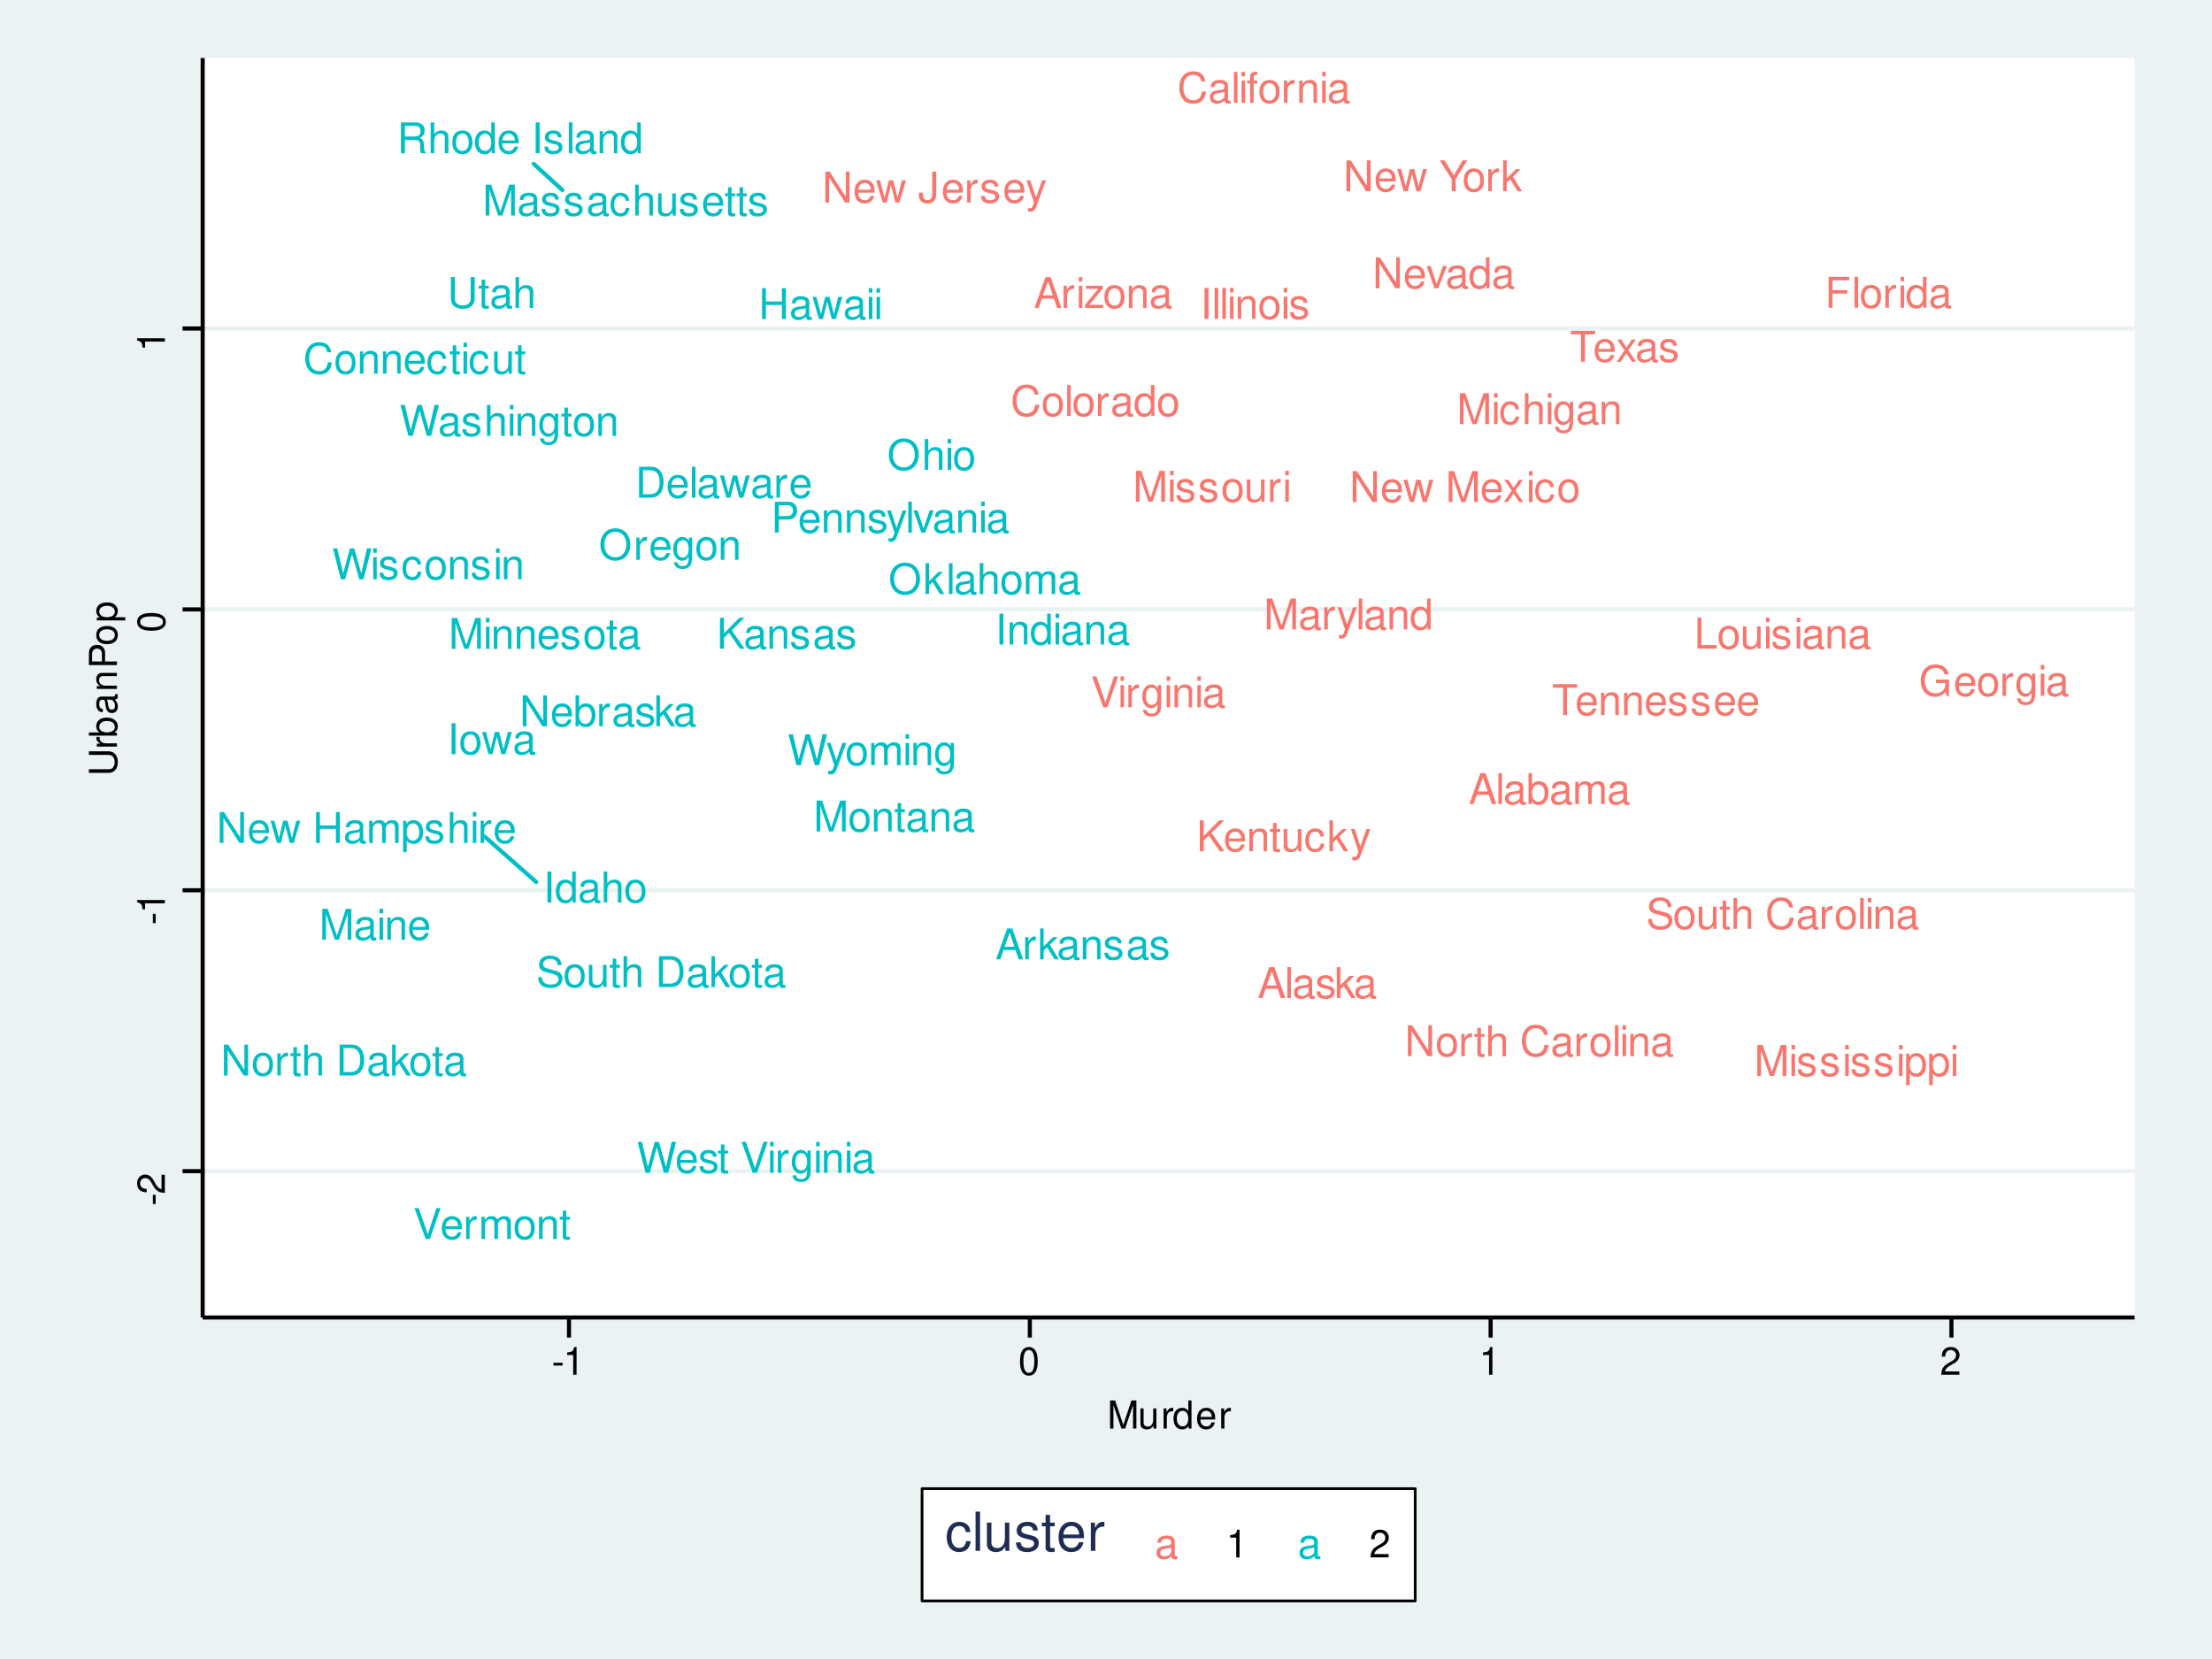 <?xml version="1.0" encoding="UTF-8"?>
<svg xmlns="http://www.w3.org/2000/svg" xmlns:xlink="http://www.w3.org/1999/xlink" width="576pt" height="432pt" viewBox="0 0 576 432" version="1.1">
<defs>
<g>
<symbol overflow="visible" id="glyph0-0">
<path style="stroke:none;" d=""/>
</symbol>
<symbol overflow="visible" id="glyph0-1">
<path style="stroke:none;" d="M 5.234 -2.422 L 6.062 0 L 7.219 0 L 4.391 -8.047 L 3.062 -8.047 L 0.188 0 L 1.281 0 L 2.125 -2.422 Z M 4.953 -3.281 L 2.391 -3.281 L 3.719 -6.953 Z M 4.953 -3.281 "/>
</symbol>
<symbol overflow="visible" id="glyph0-2">
<path style="stroke:none;" d="M 1.672 -8.047 L 0.75 -8.047 L 0.75 0 L 1.672 0 Z M 1.672 -8.047 "/>
</symbol>
<symbol overflow="visible" id="glyph0-3">
<path style="stroke:none;" d="M 5.906 -0.547 C 5.812 -0.516 5.766 -0.516 5.719 -0.516 C 5.391 -0.516 5.219 -0.688 5.219 -0.969 L 5.219 -4.375 C 5.219 -5.406 4.469 -5.953 3.031 -5.953 C 2.188 -5.953 1.516 -5.719 1.109 -5.281 C 0.844 -4.984 0.734 -4.656 0.719 -4.078 L 1.641 -4.078 C 1.719 -4.781 2.141 -5.109 3 -5.109 C 3.844 -5.109 4.297 -4.797 4.297 -4.234 L 4.297 -4 C 4.281 -3.594 4.094 -3.453 3.344 -3.359 C 2.031 -3.188 1.828 -3.141 1.484 -3 C 0.812 -2.719 0.469 -2.203 0.469 -1.453 C 0.469 -0.406 1.188 0.25 2.359 0.25 C 3.094 0.25 3.672 0 4.328 -0.594 C 4.391 0 4.688 0.25 5.281 0.25 C 5.484 0.25 5.594 0.234 5.906 0.156 Z M 4.297 -1.828 C 4.297 -1.516 4.203 -1.328 3.938 -1.078 C 3.562 -0.734 3.109 -0.547 2.562 -0.547 C 1.844 -0.547 1.422 -0.891 1.422 -1.484 C 1.422 -2.094 1.828 -2.391 2.812 -2.547 C 3.797 -2.672 3.984 -2.719 4.297 -2.859 Z M 4.297 -1.828 "/>
</symbol>
<symbol overflow="visible" id="glyph0-4">
<path style="stroke:none;" d="M 0.594 -8.047 L 0.594 0 L 1.422 0 L 1.422 -0.734 C 1.859 -0.062 2.453 0.25 3.266 0.25 C 4.781 0.25 5.781 -1 5.781 -2.922 C 5.781 -4.797 4.844 -5.953 3.297 -5.953 C 2.5 -5.953 1.938 -5.656 1.516 -5 L 1.516 -8.047 Z M 3.125 -5.094 C 4.156 -5.094 4.812 -4.203 4.812 -2.812 C 4.812 -1.5 4.125 -0.609 3.125 -0.609 C 2.141 -0.609 1.516 -1.484 1.516 -2.844 C 1.516 -4.203 2.141 -5.094 3.125 -5.094 Z M 3.125 -5.094 "/>
</symbol>
<symbol overflow="visible" id="glyph0-5">
<path style="stroke:none;" d="M 0.766 -5.781 L 0.766 0 L 1.703 0 L 1.703 -3.641 C 1.703 -4.469 2.312 -5.141 3.062 -5.141 C 3.75 -5.141 4.125 -4.734 4.125 -3.984 L 4.125 0 L 5.062 0 L 5.062 -3.641 C 5.062 -4.469 5.672 -5.141 6.422 -5.141 C 7.094 -5.141 7.484 -4.719 7.484 -3.984 L 7.484 0 L 8.422 0 L 8.422 -4.344 C 8.422 -5.375 7.828 -5.953 6.734 -5.953 C 5.969 -5.953 5.5 -5.719 4.953 -5.078 C 4.625 -5.688 4.156 -5.953 3.406 -5.953 C 2.625 -5.953 2.109 -5.672 1.625 -4.969 L 1.625 -5.781 Z M 0.766 -5.781 "/>
</symbol>
<symbol overflow="visible" id="glyph0-6">
<path style="stroke:none;" d="M 4.844 -4.172 C 4.828 -5.312 4.078 -5.953 2.734 -5.953 C 1.391 -5.953 0.516 -5.266 0.516 -4.188 C 0.516 -3.281 0.984 -2.844 2.359 -2.516 L 3.219 -2.312 C 3.859 -2.156 4.109 -1.922 4.109 -1.516 C 4.109 -0.969 3.562 -0.594 2.766 -0.594 C 2.266 -0.594 1.844 -0.734 1.609 -0.984 C 1.469 -1.156 1.406 -1.312 1.344 -1.719 L 0.375 -1.719 C 0.422 -0.391 1.172 0.25 2.688 0.25 C 4.141 0.25 5.078 -0.469 5.078 -1.578 C 5.078 -2.438 4.578 -2.922 3.438 -3.188 L 2.547 -3.406 C 1.797 -3.578 1.484 -3.828 1.484 -4.234 C 1.484 -4.766 1.953 -5.109 2.703 -5.109 C 3.453 -5.109 3.844 -4.781 3.859 -4.172 Z M 4.844 -4.172 "/>
</symbol>
<symbol overflow="visible" id="glyph0-7">
<path style="stroke:none;" d="M 1.562 -8.047 L 0.641 -8.047 L 0.641 0 L 1.562 0 L 1.562 -2.25 L 2.453 -3.141 L 4.406 0 L 5.547 0 L 3.188 -3.797 L 5.188 -5.781 L 4.016 -5.781 L 1.562 -3.344 Z M 1.562 -8.047 "/>
</symbol>
<symbol overflow="visible" id="glyph0-8">
<path style="stroke:none;" d="M 0.766 -5.781 L 0.766 0 L 1.688 0 L 1.688 -3 C 1.703 -4.391 2.281 -5.016 3.547 -4.984 L 3.547 -5.922 C 3.391 -5.938 3.297 -5.953 3.188 -5.953 C 2.594 -5.953 2.141 -5.594 1.609 -4.734 L 1.609 -5.781 Z M 0.766 -5.781 "/>
</symbol>
<symbol overflow="visible" id="glyph0-9">
<path style="stroke:none;" d="M 1.656 -5.781 L 0.734 -5.781 L 0.734 0 L 1.656 0 Z M 1.656 -8.047 L 0.734 -8.047 L 0.734 -6.891 L 1.656 -6.891 Z M 1.656 -8.047 "/>
</symbol>
<symbol overflow="visible" id="glyph0-10">
<path style="stroke:none;" d="M 4.891 -5.781 L 0.578 -5.781 L 0.578 -4.984 L 3.797 -4.984 L 0.344 -0.828 L 0.344 0 L 5.047 0 L 5.047 -0.812 L 1.453 -0.812 L 4.891 -4.969 Z M 4.891 -5.781 "/>
</symbol>
<symbol overflow="visible" id="glyph0-11">
<path style="stroke:none;" d="M 3 -5.953 C 1.375 -5.953 0.391 -4.797 0.391 -2.844 C 0.391 -0.891 1.375 0.25 3.016 0.25 C 4.656 0.25 5.641 -0.906 5.641 -2.812 C 5.641 -4.812 4.688 -5.953 3 -5.953 Z M 3.016 -5.109 C 4.047 -5.109 4.672 -4.25 4.672 -2.812 C 4.672 -1.453 4.031 -0.594 3.016 -0.594 C 1.984 -0.594 1.359 -1.453 1.359 -2.844 C 1.359 -4.25 1.984 -5.109 3.016 -5.109 Z M 3.016 -5.109 "/>
</symbol>
<symbol overflow="visible" id="glyph0-12">
<path style="stroke:none;" d="M 0.766 -5.781 L 0.766 0 L 1.703 0 L 1.703 -3.188 C 1.703 -4.375 2.312 -5.141 3.266 -5.141 C 4 -5.141 4.469 -4.703 4.469 -4.016 L 4.469 0 L 5.375 0 L 5.375 -4.375 C 5.375 -5.328 4.656 -5.953 3.547 -5.953 C 2.688 -5.953 2.125 -5.625 1.625 -4.812 L 1.625 -5.781 Z M 0.766 -5.781 "/>
</symbol>
<symbol overflow="visible" id="glyph0-13">
<path style="stroke:none;" d="M 7.312 -5.562 C 7 -7.328 5.969 -8.188 4.203 -8.188 C 3.125 -8.188 2.25 -7.844 1.656 -7.188 C 0.922 -6.391 0.531 -5.234 0.531 -3.938 C 0.531 -2.609 0.938 -1.469 1.688 -0.688 C 2.312 -0.047 3.109 0.25 4.172 0.25 C 6.125 0.25 7.234 -0.812 7.484 -2.938 L 6.422 -2.938 C 6.328 -2.391 6.219 -2.016 6.047 -1.688 C 5.719 -1.031 5.031 -0.656 4.172 -0.656 C 2.578 -0.656 1.562 -1.938 1.562 -3.938 C 1.562 -6.016 2.516 -7.281 4.094 -7.281 C 4.734 -7.281 5.344 -7.094 5.672 -6.766 C 5.969 -6.5 6.141 -6.172 6.266 -5.562 Z M 7.312 -5.562 "/>
</symbol>
<symbol overflow="visible" id="glyph0-14">
<path style="stroke:none;" d="M 2.844 -5.781 L 1.891 -5.781 L 1.891 -6.688 C 1.891 -7.078 2.094 -7.281 2.531 -7.281 C 2.609 -7.281 2.641 -7.281 2.844 -7.266 L 2.844 -8.031 C 2.641 -8.078 2.516 -8.094 2.328 -8.094 C 1.484 -8.094 0.969 -7.594 0.969 -6.766 L 0.969 -5.781 L 0.203 -5.781 L 0.203 -5.031 L 0.969 -5.031 L 0.969 0 L 1.891 0 L 1.891 -5.031 L 2.844 -5.031 Z M 2.844 -5.781 "/>
</symbol>
<symbol overflow="visible" id="glyph0-15">
<path style="stroke:none;" d="M 5.469 -8.047 L 4.547 -8.047 L 4.547 -5.062 C 4.172 -5.641 3.547 -5.953 2.766 -5.953 C 1.266 -5.953 0.281 -4.75 0.281 -2.906 C 0.281 -0.953 1.234 0.25 2.812 0.25 C 3.594 0.25 4.156 -0.047 4.656 -0.766 L 4.656 0 L 5.469 0 Z M 2.922 -5.094 C 3.922 -5.094 4.547 -4.219 4.547 -2.828 C 4.547 -1.484 3.906 -0.609 2.938 -0.609 C 1.922 -0.609 1.25 -1.5 1.25 -2.844 C 1.25 -4.203 1.922 -5.094 2.922 -5.094 Z M 2.922 -5.094 "/>
</symbol>
<symbol overflow="visible" id="glyph0-16">
<path style="stroke:none;" d="M 5.672 -2.578 C 5.672 -3.469 5.594 -4 5.438 -4.438 C 5.062 -5.375 4.172 -5.953 3.094 -5.953 C 1.484 -5.953 0.438 -4.734 0.438 -2.812 C 0.438 -0.906 1.438 0.25 3.078 0.25 C 4.391 0.25 5.312 -0.5 5.547 -1.75 L 4.625 -1.75 C 4.359 -1 3.844 -0.594 3.109 -0.594 C 2.516 -0.594 2.016 -0.859 1.719 -1.344 C 1.484 -1.672 1.406 -2.016 1.406 -2.578 Z M 1.422 -3.344 C 1.5 -4.406 2.156 -5.109 3.078 -5.109 C 4.016 -5.109 4.672 -4.375 4.672 -3.344 Z M 1.422 -3.344 "/>
</symbol>
<symbol overflow="visible" id="glyph0-17">
<path style="stroke:none;" d="M 5.203 -3.844 C 5.156 -4.406 5.031 -4.766 4.812 -5.094 C 4.422 -5.641 3.719 -5.953 2.922 -5.953 C 1.344 -5.953 0.344 -4.719 0.344 -2.797 C 0.344 -0.922 1.344 0.25 2.906 0.25 C 4.281 0.25 5.156 -0.578 5.266 -1.984 L 4.344 -1.984 C 4.188 -1.062 3.719 -0.594 2.922 -0.594 C 1.906 -0.594 1.297 -1.422 1.297 -2.797 C 1.297 -4.234 1.906 -5.109 2.906 -5.109 C 3.672 -5.109 4.172 -4.656 4.281 -3.844 Z M 5.203 -3.844 "/>
</symbol>
<symbol overflow="visible" id="glyph0-18">
<path style="stroke:none;" d="M 2.812 -5.781 L 1.859 -5.781 L 1.859 -7.375 L 0.938 -7.375 L 0.938 -5.781 L 0.156 -5.781 L 0.156 -5.031 L 0.938 -5.031 L 0.938 -0.656 C 0.938 -0.062 1.344 0.25 2.062 0.25 C 2.297 0.25 2.5 0.234 2.812 0.172 L 2.812 -0.594 C 2.672 -0.562 2.547 -0.547 2.359 -0.547 C 1.969 -0.547 1.859 -0.656 1.859 -1.078 L 1.859 -5.031 L 2.812 -5.031 Z M 2.812 -5.781 "/>
</symbol>
<symbol overflow="visible" id="glyph0-19">
<path style="stroke:none;" d="M 5.328 0 L 5.328 -5.781 L 4.406 -5.781 L 4.406 -2.5 C 4.406 -1.328 3.797 -0.547 2.828 -0.547 C 2.094 -0.547 1.641 -1 1.641 -1.688 L 1.641 -5.781 L 0.719 -5.781 L 0.719 -1.328 C 0.719 -0.359 1.438 0.25 2.562 0.25 C 3.406 0.25 3.953 -0.047 4.5 -0.812 L 4.5 0 Z M 5.328 0 "/>
</symbol>
<symbol overflow="visible" id="glyph0-20">
<path style="stroke:none;" d="M 0.984 0 L 4.094 0 C 6.125 0 7.375 -1.531 7.375 -4.031 C 7.375 -6.531 6.125 -8.047 4.094 -8.047 L 0.984 -8.047 Z M 2.016 -0.906 L 2.016 -7.141 L 3.906 -7.141 C 5.5 -7.141 6.344 -6.078 6.344 -4.016 C 6.344 -1.984 5.5 -0.906 3.906 -0.906 Z M 2.016 -0.906 "/>
</symbol>
<symbol overflow="visible" id="glyph0-21">
<path style="stroke:none;" d="M 6.125 0 L 7.828 -5.781 L 6.781 -5.781 L 5.641 -1.281 L 4.5 -5.781 L 3.375 -5.781 L 2.266 -1.281 L 1.078 -5.781 L 0.062 -5.781 L 1.75 0 L 2.781 0 L 3.906 -4.547 L 5.078 0 Z M 6.125 0 "/>
</symbol>
<symbol overflow="visible" id="glyph0-22">
<path style="stroke:none;" d="M 2.016 -3.672 L 5.859 -3.672 L 5.859 -4.578 L 2.016 -4.578 L 2.016 -7.141 L 6.391 -7.141 L 6.391 -8.047 L 1 -8.047 L 1 0 L 2.016 0 Z M 2.016 -3.672 "/>
</symbol>
<symbol overflow="visible" id="glyph0-23">
<path style="stroke:none;" d="M 7.828 -4.25 L 4.469 -4.25 L 4.469 -3.344 L 6.922 -3.344 L 6.922 -3.125 C 6.922 -1.688 5.859 -0.656 4.391 -0.656 C 3.578 -0.656 2.844 -0.953 2.359 -1.469 C 1.828 -2.047 1.516 -3 1.516 -4 C 1.516 -5.969 2.641 -7.281 4.344 -7.281 C 5.562 -7.281 6.453 -6.656 6.672 -5.609 L 7.719 -5.609 C 7.438 -7.25 6.203 -8.188 4.359 -8.188 C 3.375 -8.188 2.578 -7.938 1.938 -7.406 C 1 -6.641 0.484 -5.391 0.484 -3.938 C 0.484 -1.469 2 0.25 4.172 0.25 C 5.266 0.25 6.125 -0.156 6.922 -1.031 L 7.188 0.047 L 7.828 0.047 Z M 7.828 -4.25 "/>
</symbol>
<symbol overflow="visible" id="glyph0-24">
<path style="stroke:none;" d="M 4.469 -5.781 L 4.469 -4.953 C 4 -5.641 3.484 -5.953 2.766 -5.953 C 1.359 -5.953 0.391 -4.656 0.391 -2.797 C 0.391 -1.828 0.625 -1.109 1.109 -0.531 C 1.547 -0.016 2.094 0.25 2.703 0.25 C 3.391 0.25 3.891 -0.062 4.375 -0.781 L 4.375 -0.484 C 4.375 1.062 3.938 1.641 2.797 1.641 C 2.016 1.641 1.609 1.328 1.516 0.656 L 0.578 0.656 C 0.656 1.734 1.516 2.406 2.766 2.406 C 3.625 2.406 4.328 2.125 4.703 1.672 C 5.141 1.125 5.312 0.406 5.312 -0.953 L 5.312 -5.781 Z M 2.844 -5.109 C 3.828 -5.109 4.375 -4.281 4.375 -2.812 C 4.375 -1.406 3.812 -0.594 2.844 -0.594 C 1.906 -0.594 1.344 -1.422 1.344 -2.844 C 1.344 -4.266 1.906 -5.109 2.844 -5.109 Z M 2.844 -5.109 "/>
</symbol>
<symbol overflow="visible" id="glyph0-25">
<path style="stroke:none;" d="M 6.094 -3.672 L 6.094 0 L 7.109 0 L 7.109 -8.047 L 6.094 -8.047 L 6.094 -4.578 L 1.938 -4.578 L 1.938 -8.047 L 0.922 -8.047 L 0.922 0 L 1.938 0 L 1.938 -3.672 Z M 6.094 -3.672 "/>
</symbol>
<symbol overflow="visible" id="glyph0-26">
<path style="stroke:none;" d="M 2.141 -8.047 L 1.109 -8.047 L 1.109 0 L 2.141 0 Z M 2.141 -8.047 "/>
</symbol>
<symbol overflow="visible" id="glyph0-27">
<path style="stroke:none;" d="M 0.766 -8.047 L 0.766 0 L 1.688 0 L 1.688 -3.188 C 1.688 -4.375 2.312 -5.141 3.266 -5.141 C 3.562 -5.141 3.859 -5.062 4.078 -4.891 C 4.344 -4.688 4.453 -4.422 4.453 -4.016 L 4.453 0 L 5.375 0 L 5.375 -4.375 C 5.375 -5.344 4.672 -5.953 3.547 -5.953 C 2.734 -5.953 2.234 -5.703 1.688 -5 L 1.688 -8.047 Z M 0.766 -8.047 "/>
</symbol>
<symbol overflow="visible" id="glyph0-28">
<path style="stroke:none;" d="M 1.906 -2.812 L 3.219 -4.125 L 6.047 0 L 7.266 0 L 3.953 -4.766 L 7.234 -8.047 L 5.906 -8.047 L 1.906 -3.984 L 1.906 -8.047 L 0.875 -8.047 L 0.875 0 L 1.906 0 Z M 1.906 -2.812 "/>
</symbol>
<symbol overflow="visible" id="glyph0-29">
<path style="stroke:none;" d="M 4.281 -5.781 L 2.688 -1.281 L 1.203 -5.781 L 0.219 -5.781 L 2.172 0.016 L 1.828 0.938 C 1.672 1.344 1.469 1.5 1.078 1.5 C 0.922 1.5 0.797 1.484 0.594 1.438 L 0.594 2.266 C 0.781 2.359 0.969 2.406 1.219 2.406 C 1.516 2.406 1.828 2.312 2.078 2.125 C 2.359 1.922 2.531 1.672 2.703 1.219 L 5.281 -5.781 Z M 4.281 -5.781 "/>
</symbol>
<symbol overflow="visible" id="glyph0-30">
<path style="stroke:none;" d="M 1.906 -8.047 L 0.891 -8.047 L 0.891 0 L 5.891 0 L 5.891 -0.906 L 1.906 -0.906 Z M 1.906 -8.047 "/>
</symbol>
<symbol overflow="visible" id="glyph0-31">
<path style="stroke:none;" d="M 5.172 0 L 7.438 -6.75 L 7.438 0 L 8.406 0 L 8.406 -8.047 L 6.984 -8.047 L 4.641 -1.031 L 2.25 -8.047 L 0.828 -8.047 L 0.828 0 L 1.797 0 L 1.797 -6.75 L 4.094 0 Z M 5.172 0 "/>
</symbol>
<symbol overflow="visible" id="glyph0-32">
<path style="stroke:none;" d="M 0.594 2.406 L 1.531 2.406 L 1.531 -0.609 C 2.016 -0.016 2.547 0.25 3.297 0.25 C 4.812 0.25 5.781 -0.953 5.781 -2.797 C 5.781 -4.734 4.828 -5.953 3.297 -5.953 C 2.5 -5.953 1.875 -5.594 1.453 -4.922 L 1.453 -5.781 L 0.594 -5.781 Z M 3.141 -5.094 C 4.156 -5.094 4.812 -4.203 4.812 -2.812 C 4.812 -1.5 4.141 -0.609 3.141 -0.609 C 2.156 -0.609 1.531 -1.484 1.531 -2.844 C 1.531 -4.203 2.156 -5.094 3.141 -5.094 Z M 3.141 -5.094 "/>
</symbol>
<symbol overflow="visible" id="glyph0-33">
<path style="stroke:none;" d="M 7.141 -8.047 L 6.172 -8.047 L 6.172 -1.469 L 1.953 -8.047 L 0.844 -8.047 L 0.844 0 L 1.812 0 L 1.812 -6.531 L 5.969 0 L 7.141 0 Z M 7.141 -8.047 "/>
</symbol>
<symbol overflow="visible" id="glyph0-34">
<path style="stroke:none;" d="M 3.141 0 L 5.375 -5.781 L 4.328 -5.781 L 2.703 -1.094 L 1.156 -5.781 L 0.109 -5.781 L 2.141 0 Z M 3.141 0 "/>
</symbol>
<symbol overflow="visible" id="glyph0-35">
<path style="stroke:none;" d=""/>
</symbol>
<symbol overflow="visible" id="glyph0-36">
<path style="stroke:none;" d="M 3.672 -8.047 L 3.672 -2.391 C 3.672 -1.75 3.609 -1.375 3.422 -1.109 C 3.219 -0.797 2.844 -0.609 2.438 -0.609 C 1.672 -0.609 1.234 -1.125 1.234 -2.062 L 1.234 -2.578 L 0.188 -2.578 L 0.188 -1.875 C 0.188 -0.578 1.047 0.25 2.438 0.25 C 3.828 0.25 4.703 -0.625 4.703 -2.016 L 4.703 -8.047 Z M 3.672 -8.047 "/>
</symbol>
<symbol overflow="visible" id="glyph0-37">
<path style="stroke:none;" d="M 3.219 -3 L 5.172 -5.781 L 4.125 -5.781 L 2.734 -3.688 L 1.344 -5.781 L 0.297 -5.781 L 2.234 -2.953 L 0.188 0 L 1.234 0 L 2.703 -2.219 L 4.156 0 L 5.219 0 Z M 3.219 -3 "/>
</symbol>
<symbol overflow="visible" id="glyph0-38">
<path style="stroke:none;" d="M 4.281 -3.156 L 7.297 -8.047 L 6.078 -8.047 L 3.781 -4.125 L 1.406 -8.047 L 0.141 -8.047 L 3.25 -3.156 L 3.25 0 L 4.281 0 Z M 4.281 -3.156 "/>
</symbol>
<symbol overflow="visible" id="glyph0-39">
<path style="stroke:none;" d="M 4.297 -8.188 C 1.984 -8.188 0.422 -6.484 0.422 -3.969 C 0.422 -1.438 1.984 0.25 4.312 0.25 C 5.297 0.25 6.156 -0.047 6.812 -0.594 C 7.672 -1.344 8.203 -2.578 8.203 -3.906 C 8.203 -6.5 6.656 -8.188 4.297 -8.188 Z M 4.297 -7.281 C 6.047 -7.281 7.172 -5.969 7.172 -3.922 C 7.172 -1.984 6.016 -0.656 4.312 -0.656 C 2.578 -0.656 1.453 -1.984 1.453 -3.969 C 1.453 -5.953 2.578 -7.281 4.297 -7.281 Z M 4.297 -7.281 "/>
</symbol>
<symbol overflow="visible" id="glyph0-40">
<path style="stroke:none;" d="M 2.031 -3.406 L 4.562 -3.406 C 5.188 -3.406 5.688 -3.594 6.125 -3.984 C 6.609 -4.438 6.812 -4.953 6.812 -5.688 C 6.812 -7.203 5.922 -8.047 4.328 -8.047 L 1 -8.047 L 1 0 L 2.031 0 Z M 2.031 -4.312 L 2.031 -7.141 L 4.172 -7.141 C 5.156 -7.141 5.75 -6.609 5.75 -5.734 C 5.75 -4.844 5.156 -4.312 4.172 -4.312 Z M 2.031 -4.312 "/>
</symbol>
<symbol overflow="visible" id="glyph0-41">
<path style="stroke:none;" d="M 2.062 -3.469 L 4.703 -3.469 C 5.625 -3.469 6.031 -3.031 6.031 -2.031 L 6.016 -1.312 C 6.016 -0.812 6.109 -0.328 6.25 0 L 7.5 0 L 7.5 -0.25 C 7.109 -0.516 7.031 -0.812 7.016 -1.875 C 7 -3.203 6.797 -3.594 5.922 -3.984 C 6.828 -4.438 7.188 -4.969 7.188 -5.906 C 7.188 -7.297 6.328 -8.047 4.734 -8.047 L 1.031 -8.047 L 1.031 0 L 2.062 0 Z M 2.062 -4.375 L 2.062 -7.141 L 4.547 -7.141 C 5.109 -7.141 5.453 -7.062 5.703 -6.844 C 5.969 -6.609 6.125 -6.234 6.125 -5.766 C 6.125 -4.812 5.641 -4.375 4.547 -4.375 Z M 2.062 -4.375 "/>
</symbol>
<symbol overflow="visible" id="glyph0-42">
<path style="stroke:none;" d="M 6.578 -5.688 C 6.578 -6.234 6.547 -6.391 6.375 -6.766 C 5.938 -7.703 5 -8.188 3.641 -8.188 C 1.859 -8.188 0.766 -7.281 0.766 -5.828 C 0.766 -4.844 1.297 -4.219 2.359 -3.938 L 4.359 -3.406 C 5.375 -3.141 5.828 -2.734 5.828 -2.109 C 5.828 -1.672 5.594 -1.234 5.266 -1 C 4.938 -0.766 4.438 -0.656 3.781 -0.656 C 2.891 -0.656 2.312 -0.859 1.922 -1.328 C 1.625 -1.672 1.484 -2.062 1.5 -2.562 L 0.531 -2.562 C 0.547 -1.828 0.688 -1.344 1 -0.891 C 1.562 -0.125 2.484 0.25 3.719 0.25 C 4.672 0.25 5.453 0.031 5.969 -0.359 C 6.516 -0.797 6.859 -1.516 6.859 -2.203 C 6.859 -3.203 6.234 -3.938 5.141 -4.234 L 3.125 -4.766 C 2.156 -5.031 1.797 -5.344 1.797 -5.969 C 1.797 -6.781 2.516 -7.328 3.594 -7.328 C 4.875 -7.328 5.594 -6.75 5.609 -5.688 Z M 6.578 -5.688 "/>
</symbol>
<symbol overflow="visible" id="glyph0-43">
<path style="stroke:none;" d="M 3.906 -7.141 L 6.547 -7.141 L 6.547 -8.047 L 0.234 -8.047 L 0.234 -7.141 L 2.891 -7.141 L 2.891 0 L 3.906 0 Z M 3.906 -7.141 "/>
</symbol>
<symbol overflow="visible" id="glyph0-44">
<path style="stroke:none;" d="M 6.094 -8.047 L 6.094 -2.391 C 6.094 -1.312 5.312 -0.656 4.016 -0.656 C 3.422 -0.656 2.938 -0.797 2.547 -1.078 C 2.156 -1.375 1.969 -1.797 1.969 -2.391 L 1.969 -8.047 L 0.938 -8.047 L 0.938 -2.391 C 0.938 -0.766 2.109 0.25 4.016 0.25 C 5.906 0.25 7.125 -0.781 7.125 -2.391 L 7.125 -8.047 Z M 6.094 -8.047 "/>
</symbol>
<symbol overflow="visible" id="glyph0-45">
<path style="stroke:none;" d="M 4.328 0 L 7.125 -8.047 L 6.031 -8.047 L 3.797 -1.234 L 1.438 -8.047 L 0.328 -8.047 L 3.219 0 Z M 4.328 0 "/>
</symbol>
<symbol overflow="visible" id="glyph0-46">
<path style="stroke:none;" d="M 8.219 0 L 10.266 -8.047 L 9.109 -8.047 L 7.641 -1.516 L 5.797 -8.047 L 4.688 -8.047 L 2.906 -1.516 L 1.391 -8.047 L 0.25 -8.047 L 2.312 0 L 3.438 0 L 5.234 -6.609 L 7.094 0 Z M 8.219 0 "/>
</symbol>
<symbol overflow="visible" id="glyph1-0">
<path style="stroke:none;" d=""/>
</symbol>
<symbol overflow="visible" id="glyph1-1">
<path style="stroke:none;" d="M -3.125 -2.844 L -3.125 -0.453 L -2.406 -0.453 L -2.406 -2.844 Z M -3.125 -2.844 "/>
</symbol>
<symbol overflow="visible" id="glyph1-2">
<path style="stroke:none;" d="M -0.875 -5.062 L -0.875 -1.328 C -1.469 -1.422 -1.844 -1.734 -2.375 -2.609 L -2.938 -3.609 C -3.484 -4.594 -4.234 -5.109 -5.125 -5.109 C -5.719 -5.109 -6.281 -4.875 -6.672 -4.453 C -7.047 -4.031 -7.234 -3.516 -7.234 -2.844 C -7.234 -1.938 -6.906 -1.266 -6.297 -0.875 C -5.906 -0.625 -5.453 -0.516 -4.734 -0.5 L -4.734 -1.375 C -5.219 -1.406 -5.516 -1.469 -5.75 -1.594 C -6.188 -1.812 -6.453 -2.281 -6.453 -2.812 C -6.453 -3.609 -5.875 -4.203 -5.094 -4.203 C -4.516 -4.203 -4.016 -3.875 -3.656 -3.25 L -3.125 -2.328 C -2.266 -0.844 -1.594 -0.422 -0.016 -0.344 L -0.016 -5.062 Z M -0.875 -5.062 "/>
</symbol>
<symbol overflow="visible" id="glyph1-3">
<path style="stroke:none;" d="M -5.156 -2.594 L 0 -2.594 L 0 -3.469 L -7.234 -3.469 L -7.234 -2.891 C -6.125 -2.578 -5.969 -2.375 -5.797 -1.016 L -5.156 -1.016 Z M -5.156 -2.594 "/>
</symbol>
<symbol overflow="visible" id="glyph1-4">
<path style="stroke:none;" d="M -7.234 -2.75 C -7.234 -2.094 -6.938 -1.484 -6.438 -1.125 C -5.797 -0.656 -4.844 -0.438 -3.5 -0.438 C -1.062 -0.438 0.234 -1.234 0.234 -2.75 C 0.234 -4.25 -1.062 -5.062 -3.438 -5.062 C -4.844 -5.062 -5.781 -4.844 -6.438 -4.375 C -6.938 -4.016 -7.234 -3.422 -7.234 -2.75 Z M -6.453 -2.75 C -6.453 -3.703 -5.484 -4.172 -3.516 -4.172 C -1.453 -4.172 -0.5 -3.703 -0.5 -2.734 C -0.5 -1.797 -1.5 -1.328 -3.484 -1.328 C -5.484 -1.328 -6.453 -1.797 -6.453 -2.75 Z M -6.453 -2.75 "/>
</symbol>
<symbol overflow="visible" id="glyph1-5">
<path style="stroke:none;" d="M -7.297 -5.516 L -2.172 -5.516 C -1.188 -5.516 -0.594 -4.812 -0.594 -3.641 C -0.594 -3.094 -0.719 -2.656 -0.969 -2.312 C -1.25 -1.953 -1.625 -1.781 -2.172 -1.781 L -7.297 -1.781 L -7.297 -0.844 L -2.172 -0.844 C -0.688 -0.844 0.234 -1.906 0.234 -3.641 C 0.234 -5.344 -0.703 -6.453 -2.172 -6.453 L -7.297 -6.453 Z M -7.297 -5.516 "/>
</symbol>
<symbol overflow="visible" id="glyph1-6">
<path style="stroke:none;" d="M -5.234 -0.688 L 0 -0.688 L 0 -1.531 L -2.719 -1.531 C -3.984 -1.547 -4.547 -2.062 -4.516 -3.203 L -5.359 -3.203 C -5.375 -3.062 -5.391 -2.984 -5.391 -2.891 C -5.391 -2.344 -5.062 -1.938 -4.297 -1.453 L -5.234 -1.453 Z M -5.234 -0.688 "/>
</symbol>
<symbol overflow="visible" id="glyph1-7">
<path style="stroke:none;" d="M -7.297 -0.547 L 0 -0.547 L 0 -1.297 L -0.672 -1.297 C -0.062 -1.688 0.234 -2.219 0.234 -2.953 C 0.234 -4.328 -0.906 -5.234 -2.641 -5.234 C -4.344 -5.234 -5.391 -4.375 -5.391 -2.984 C -5.391 -2.266 -5.125 -1.766 -4.531 -1.375 L -7.297 -1.375 Z M -4.609 -2.828 C -4.609 -3.766 -3.797 -4.359 -2.547 -4.359 C -1.359 -4.359 -0.547 -3.734 -0.547 -2.828 C -0.547 -1.938 -1.344 -1.375 -2.578 -1.375 C -3.812 -1.375 -4.609 -1.938 -4.609 -2.828 Z M -4.609 -2.828 "/>
</symbol>
<symbol overflow="visible" id="glyph1-8">
<path style="stroke:none;" d="M -0.484 -5.344 C -0.469 -5.266 -0.469 -5.219 -0.469 -5.172 C -0.469 -4.875 -0.625 -4.719 -0.875 -4.719 L -3.953 -4.719 C -4.891 -4.719 -5.391 -4.047 -5.391 -2.75 C -5.391 -1.984 -5.172 -1.375 -4.781 -1.016 C -4.516 -0.766 -4.203 -0.672 -3.688 -0.656 L -3.688 -1.484 C -4.328 -1.562 -4.625 -1.938 -4.625 -2.719 C -4.625 -3.484 -4.344 -3.891 -3.844 -3.891 L -3.625 -3.891 C -3.266 -3.875 -3.125 -3.703 -3.047 -3.016 C -2.891 -1.844 -2.844 -1.656 -2.719 -1.344 C -2.453 -0.734 -2 -0.422 -1.312 -0.422 C -0.375 -0.422 0.234 -1.078 0.234 -2.141 C 0.234 -2.797 0 -3.328 -0.547 -3.922 C 0 -3.984 0.234 -4.234 0.234 -4.781 C 0.234 -4.953 0.203 -5.062 0.141 -5.344 Z M -1.656 -3.891 C -1.375 -3.891 -1.203 -3.812 -0.969 -3.562 C -0.656 -3.219 -0.5 -2.812 -0.5 -2.312 C -0.5 -1.672 -0.812 -1.297 -1.344 -1.297 C -1.891 -1.297 -2.172 -1.656 -2.297 -2.547 C -2.422 -3.438 -2.453 -3.609 -2.594 -3.891 Z M -1.656 -3.891 "/>
</symbol>
<symbol overflow="visible" id="glyph1-9">
<path style="stroke:none;" d="M -5.234 -0.703 L 0 -0.703 L 0 -1.547 L -2.891 -1.547 C -3.953 -1.547 -4.656 -2.094 -4.656 -2.953 C -4.656 -3.625 -4.266 -4.047 -3.625 -4.047 L 0 -4.047 L 0 -4.875 L -3.953 -4.875 C -4.828 -4.875 -5.391 -4.219 -5.391 -3.203 C -5.391 -2.438 -5.094 -1.938 -4.359 -1.469 L -5.234 -1.469 Z M -5.234 -0.703 "/>
</symbol>
<symbol overflow="visible" id="glyph1-10">
<path style="stroke:none;" d="M -3.094 -1.844 L -3.094 -4.125 C -3.094 -4.703 -3.266 -5.156 -3.609 -5.547 C -4.016 -5.984 -4.484 -6.172 -5.156 -6.172 C -6.516 -6.172 -7.297 -5.359 -7.297 -3.922 L -7.297 -0.906 L 0 -0.906 L 0 -1.844 Z M -3.906 -1.844 L -6.469 -1.844 L -6.469 -3.781 C -6.469 -4.672 -5.984 -5.203 -5.188 -5.203 C -4.391 -5.203 -3.906 -4.672 -3.906 -3.781 Z M -3.906 -1.844 "/>
</symbol>
<symbol overflow="visible" id="glyph1-11">
<path style="stroke:none;" d="M -5.391 -2.719 C -5.391 -1.234 -4.344 -0.359 -2.578 -0.359 C -0.812 -0.359 0.234 -1.234 0.234 -2.734 C 0.234 -4.203 -0.812 -5.094 -2.547 -5.094 C -4.359 -5.094 -5.391 -4.234 -5.391 -2.719 Z M -4.625 -2.734 C -4.625 -3.672 -3.844 -4.234 -2.547 -4.234 C -1.312 -4.234 -0.547 -3.656 -0.547 -2.734 C -0.547 -1.797 -1.312 -1.234 -2.578 -1.234 C -3.844 -1.234 -4.625 -1.797 -4.625 -2.734 Z M -4.625 -2.734 "/>
</symbol>
<symbol overflow="visible" id="glyph1-12">
<path style="stroke:none;" d="M 2.188 -0.547 L 2.188 -1.375 L -0.547 -1.375 C -0.016 -1.812 0.234 -2.312 0.234 -2.984 C 0.234 -4.344 -0.859 -5.234 -2.531 -5.234 C -4.297 -5.234 -5.391 -4.375 -5.391 -2.984 C -5.391 -2.266 -5.062 -1.703 -4.453 -1.312 L -5.234 -1.312 L -5.234 -0.547 Z M -4.609 -2.844 C -4.609 -3.766 -3.797 -4.359 -2.547 -4.359 C -1.359 -4.359 -0.547 -3.75 -0.547 -2.844 C -0.547 -1.953 -1.344 -1.375 -2.578 -1.375 C -3.812 -1.375 -4.609 -1.953 -4.609 -2.844 Z M -4.609 -2.844 "/>
</symbol>
<symbol overflow="visible" id="glyph2-0">
<path style="stroke:none;" d=""/>
</symbol>
<symbol overflow="visible" id="glyph2-1">
<path style="stroke:none;" d="M 2.844 -3.125 L 0.453 -3.125 L 0.453 -2.406 L 2.844 -2.406 Z M 2.844 -3.125 "/>
</symbol>
<symbol overflow="visible" id="glyph2-2">
<path style="stroke:none;" d="M 2.594 -5.156 L 2.594 0 L 3.469 0 L 3.469 -7.234 L 2.891 -7.234 C 2.578 -6.125 2.375 -5.969 1.016 -5.797 L 1.016 -5.156 Z M 2.594 -5.156 "/>
</symbol>
<symbol overflow="visible" id="glyph2-3">
<path style="stroke:none;" d="M 2.75 -7.234 C 2.094 -7.234 1.484 -6.938 1.125 -6.438 C 0.656 -5.797 0.438 -4.844 0.438 -3.5 C 0.438 -1.062 1.234 0.234 2.75 0.234 C 4.25 0.234 5.062 -1.062 5.062 -3.438 C 5.062 -4.844 4.844 -5.781 4.375 -6.438 C 4.016 -6.938 3.422 -7.234 2.75 -7.234 Z M 2.75 -6.453 C 3.703 -6.453 4.172 -5.484 4.172 -3.516 C 4.172 -1.453 3.703 -0.5 2.734 -0.5 C 1.797 -0.5 1.328 -1.5 1.328 -3.484 C 1.328 -5.484 1.797 -6.453 2.75 -6.453 Z M 2.75 -6.453 "/>
</symbol>
<symbol overflow="visible" id="glyph2-4">
<path style="stroke:none;" d="M 5.062 -0.875 L 1.328 -0.875 C 1.422 -1.469 1.734 -1.844 2.609 -2.375 L 3.609 -2.938 C 4.594 -3.484 5.109 -4.234 5.109 -5.125 C 5.109 -5.719 4.875 -6.281 4.453 -6.672 C 4.031 -7.047 3.516 -7.234 2.844 -7.234 C 1.938 -7.234 1.266 -6.906 0.875 -6.297 C 0.625 -5.906 0.516 -5.453 0.5 -4.734 L 1.375 -4.734 C 1.406 -5.219 1.469 -5.516 1.594 -5.75 C 1.812 -6.188 2.281 -6.453 2.812 -6.453 C 3.609 -6.453 4.203 -5.875 4.203 -5.094 C 4.203 -4.516 3.875 -4.016 3.25 -3.656 L 2.328 -3.125 C 0.844 -2.266 0.422 -1.594 0.344 -0.016 L 5.062 -0.016 Z M 5.062 -0.875 "/>
</symbol>
<symbol overflow="visible" id="glyph2-5">
<path style="stroke:none;" d="M 4.688 0 L 6.734 -6.109 L 6.734 0 L 7.609 0 L 7.609 -7.297 L 6.312 -7.297 L 4.203 -0.938 L 2.047 -7.297 L 0.75 -7.297 L 0.75 0 L 1.625 0 L 1.625 -6.109 L 3.703 0 Z M 4.688 0 "/>
</symbol>
<symbol overflow="visible" id="glyph2-6">
<path style="stroke:none;" d="M 4.812 0 L 4.812 -5.234 L 3.984 -5.234 L 3.984 -2.266 C 3.984 -1.203 3.438 -0.5 2.562 -0.5 C 1.906 -0.5 1.484 -0.906 1.484 -1.531 L 1.484 -5.234 L 0.656 -5.234 L 0.656 -1.203 C 0.656 -0.328 1.297 0.234 2.312 0.234 C 3.094 0.234 3.578 -0.047 4.062 -0.734 L 4.062 0 Z M 4.812 0 "/>
</symbol>
<symbol overflow="visible" id="glyph2-7">
<path style="stroke:none;" d="M 0.688 -5.234 L 0.688 0 L 1.531 0 L 1.531 -2.719 C 1.547 -3.984 2.062 -4.547 3.203 -4.516 L 3.203 -5.359 C 3.062 -5.375 2.984 -5.391 2.891 -5.391 C 2.344 -5.391 1.938 -5.062 1.453 -4.297 L 1.453 -5.234 Z M 0.688 -5.234 "/>
</symbol>
<symbol overflow="visible" id="glyph2-8">
<path style="stroke:none;" d="M 4.953 -7.297 L 4.125 -7.297 L 4.125 -4.578 C 3.766 -5.109 3.203 -5.391 2.516 -5.391 C 1.156 -5.391 0.266 -4.297 0.266 -2.625 C 0.266 -0.859 1.125 0.234 2.547 0.234 C 3.266 0.234 3.766 -0.047 4.203 -0.688 L 4.203 0 L 4.953 0 Z M 2.656 -4.609 C 3.547 -4.609 4.125 -3.812 4.125 -2.562 C 4.125 -1.344 3.547 -0.547 2.656 -0.547 C 1.734 -0.547 1.125 -1.359 1.125 -2.578 C 1.125 -3.797 1.734 -4.609 2.656 -4.609 Z M 2.656 -4.609 "/>
</symbol>
<symbol overflow="visible" id="glyph2-9">
<path style="stroke:none;" d="M 5.125 -2.344 C 5.125 -3.141 5.062 -3.625 4.922 -4.016 C 4.578 -4.875 3.781 -5.391 2.797 -5.391 C 1.344 -5.391 0.406 -4.281 0.406 -2.547 C 0.406 -0.812 1.297 0.234 2.781 0.234 C 3.984 0.234 4.812 -0.453 5.016 -1.594 L 4.188 -1.594 C 3.953 -0.906 3.484 -0.547 2.812 -0.547 C 2.281 -0.547 1.828 -0.781 1.547 -1.219 C 1.344 -1.516 1.281 -1.812 1.266 -2.344 Z M 1.297 -3.016 C 1.359 -3.984 1.953 -4.625 2.797 -4.625 C 3.641 -4.625 4.234 -3.953 4.234 -3.016 Z M 1.297 -3.016 "/>
</symbol>
<symbol overflow="visible" id="glyph3-0">
<path style="stroke:none;" d=""/>
</symbol>
<symbol overflow="visible" id="glyph3-1">
<path style="stroke:none;" d="M 6.594 -4.875 C 6.531 -5.594 6.391 -6.047 6.109 -6.453 C 5.594 -7.141 4.719 -7.547 3.703 -7.547 C 1.703 -7.547 0.438 -5.984 0.438 -3.547 C 0.438 -1.172 1.688 0.328 3.688 0.328 C 5.438 0.328 6.531 -0.734 6.672 -2.516 L 5.5 -2.516 C 5.312 -1.344 4.703 -0.75 3.703 -0.75 C 2.422 -0.75 1.656 -1.812 1.656 -3.547 C 1.656 -5.375 2.406 -6.469 3.688 -6.469 C 4.656 -6.469 5.281 -5.891 5.422 -4.875 Z M 6.594 -4.875 "/>
</symbol>
<symbol overflow="visible" id="glyph3-2">
<path style="stroke:none;" d="M 2.125 -10.203 L 0.953 -10.203 L 0.953 0 L 2.125 0 Z M 2.125 -10.203 "/>
</symbol>
<symbol overflow="visible" id="glyph3-3">
<path style="stroke:none;" d="M 6.75 0 L 6.75 -7.344 L 5.594 -7.344 L 5.594 -3.172 C 5.594 -1.688 4.797 -0.703 3.578 -0.703 C 2.656 -0.703 2.078 -1.266 2.078 -2.141 L 2.078 -7.344 L 0.906 -7.344 L 0.906 -1.688 C 0.906 -0.469 1.812 0.328 3.25 0.328 C 4.328 0.328 5.016 -0.062 5.703 -1.016 L 5.703 0 Z M 6.75 0 "/>
</symbol>
<symbol overflow="visible" id="glyph3-4">
<path style="stroke:none;" d="M 6.125 -5.297 C 6.125 -6.734 5.172 -7.547 3.469 -7.547 C 1.766 -7.547 0.656 -6.656 0.656 -5.312 C 0.656 -4.156 1.25 -3.609 2.984 -3.188 L 4.078 -2.922 C 4.891 -2.734 5.203 -2.438 5.203 -1.922 C 5.203 -1.219 4.516 -0.75 3.5 -0.75 C 2.875 -0.75 2.344 -0.938 2.047 -1.25 C 1.859 -1.453 1.781 -1.672 1.703 -2.188 L 0.469 -2.188 C 0.531 -0.484 1.484 0.328 3.406 0.328 C 5.25 0.328 6.422 -0.594 6.422 -2 C 6.422 -3.094 5.812 -3.703 4.359 -4.047 L 3.234 -4.312 C 2.281 -4.531 1.875 -4.844 1.875 -5.359 C 1.875 -6.047 2.484 -6.469 3.438 -6.469 C 4.375 -6.469 4.875 -6.062 4.906 -5.297 Z M 6.125 -5.297 "/>
</symbol>
<symbol overflow="visible" id="glyph3-5">
<path style="stroke:none;" d="M 3.562 -7.344 L 2.359 -7.344 L 2.359 -9.359 L 1.188 -9.359 L 1.188 -7.344 L 0.203 -7.344 L 0.203 -6.391 L 1.188 -6.391 L 1.188 -0.844 C 1.188 -0.078 1.688 0.328 2.609 0.328 C 2.906 0.328 3.156 0.297 3.562 0.219 L 3.562 -0.75 C 3.391 -0.719 3.234 -0.703 3 -0.703 C 2.484 -0.703 2.359 -0.844 2.359 -1.359 L 2.359 -6.391 L 3.562 -6.391 Z M 3.562 -7.344 "/>
</symbol>
<symbol overflow="visible" id="glyph3-6">
<path style="stroke:none;" d="M 7.188 -3.281 C 7.188 -4.391 7.094 -5.062 6.891 -5.609 C 6.406 -6.812 5.297 -7.547 3.922 -7.547 C 1.875 -7.547 0.562 -5.984 0.562 -3.562 C 0.562 -1.141 1.812 0.328 3.891 0.328 C 5.578 0.328 6.734 -0.625 7.031 -2.219 L 5.859 -2.219 C 5.531 -1.266 4.875 -0.75 3.938 -0.75 C 3.188 -0.75 2.562 -1.094 2.172 -1.703 C 1.891 -2.125 1.797 -2.547 1.781 -3.281 Z M 1.812 -4.234 C 1.906 -5.594 2.734 -6.469 3.906 -6.469 C 5.094 -6.469 5.922 -5.547 5.922 -4.234 Z M 1.812 -4.234 "/>
</symbol>
<symbol overflow="visible" id="glyph3-7">
<path style="stroke:none;" d="M 0.969 -7.344 L 0.969 0 L 2.141 0 L 2.141 -3.812 C 2.156 -5.578 2.891 -6.359 4.5 -6.312 L 4.5 -7.5 C 4.297 -7.531 4.188 -7.547 4.047 -7.547 C 3.297 -7.547 2.719 -7.094 2.047 -6 L 2.047 -7.344 Z M 0.969 -7.344 "/>
</symbol>
</g>
<clipPath id="clip1">
  <path d="M 52.777 15.121 L 555.84 15.121 L 555.84 343.074 L 52.777 343.074 Z M 52.777 15.121 "/>
</clipPath>
<clipPath id="clip2">
  <path d="M 52.777 304 L 555.84 304 L 555.84 306 L 52.777 306 Z M 52.777 304 "/>
</clipPath>
<clipPath id="clip3">
  <path d="M 52.777 231 L 555.84 231 L 555.84 233 L 52.777 233 Z M 52.777 231 "/>
</clipPath>
<clipPath id="clip4">
  <path d="M 52.777 158 L 555.84 158 L 555.84 160 L 52.777 160 Z M 52.777 158 "/>
</clipPath>
<clipPath id="clip5">
  <path d="M 52.777 85 L 555.84 85 L 555.84 87 L 52.777 87 Z M 52.777 85 "/>
</clipPath>
</defs>
<g id="surface196">
<rect x="0" y="0" width="576" height="432" style="fill:rgb(100%,100%,100%);fill-opacity:1;stroke:none;"/>
<rect x="0" y="0" width="576" height="432" style="fill:rgb(91.765%,94.902%,95.294%);fill-opacity:1;stroke:none;"/>
<g clip-path="url(#clip1)" clip-rule="nonzero">
<path style=" stroke:none;fill-rule:nonzero;fill:rgb(100%,100%,100%);fill-opacity:1;" d="M 52.777 343.074 L 555.84 343.074 L 555.84 15.121 L 52.777 15.121 Z M 52.777 343.074 "/>
</g>
<g clip-path="url(#clip2)" clip-rule="nonzero">
<path style="fill:none;stroke-width:1.067;stroke-linecap:butt;stroke-linejoin:round;stroke:rgb(91.765%,94.902%,95.294%);stroke-opacity:1;stroke-miterlimit:10;" d="M 52.777 304.969 L 555.84 304.969 "/>
</g>
<g clip-path="url(#clip3)" clip-rule="nonzero">
<path style="fill:none;stroke-width:1.067;stroke-linecap:butt;stroke-linejoin:round;stroke:rgb(91.765%,94.902%,95.294%);stroke-opacity:1;stroke-miterlimit:10;" d="M 52.777 231.824 L 555.84 231.824 "/>
</g>
<g clip-path="url(#clip4)" clip-rule="nonzero">
<path style="fill:none;stroke-width:1.067;stroke-linecap:butt;stroke-linejoin:round;stroke:rgb(91.765%,94.902%,95.294%);stroke-opacity:1;stroke-miterlimit:10;" d="M 52.777 158.684 L 555.84 158.684 "/>
</g>
<g clip-path="url(#clip5)" clip-rule="nonzero">
<path style="fill:none;stroke-width:1.067;stroke-linecap:butt;stroke-linejoin:round;stroke:rgb(91.765%,94.902%,95.294%);stroke-opacity:1;stroke-miterlimit:10;" d="M 52.777 85.539 L 555.84 85.539 "/>
</g>
<path style="fill:none;stroke-width:1.067;stroke-linecap:round;stroke-linejoin:round;stroke:rgb(0%,74.902%,76.863%);stroke-opacity:1;stroke-miterlimit:10;" d="M 139.648 229.688 L 126.074 217.734 "/>
<path style="fill:none;stroke-width:1.067;stroke-linecap:round;stroke-linejoin:round;stroke:rgb(0%,74.902%,76.863%);stroke-opacity:1;stroke-miterlimit:10;" d="M 138.961 42.66 L 146.453 49.492 "/>
<g style="fill:rgb(97.255%,46.275%,42.745%);fill-opacity:1;">
  <use xlink:href="#glyph0-1" x="382.434" y="209.376"/>
  <use xlink:href="#glyph0-2" x="389.434" y="209.376"/>
  <use xlink:href="#glyph0-3" x="391.434" y="209.376"/>
  <use xlink:href="#glyph0-4" x="397.434" y="209.376"/>
  <use xlink:href="#glyph0-3" x="403.434" y="209.376"/>
  <use xlink:href="#glyph0-5" x="409.434" y="209.376"/>
  <use xlink:href="#glyph0-3" x="418.434" y="209.376"/>
</g>
<g style="fill:rgb(97.255%,46.275%,42.745%);fill-opacity:1;">
  <use xlink:href="#glyph0-1" x="327.465" y="259.884"/>
  <use xlink:href="#glyph0-2" x="334.465" y="259.884"/>
  <use xlink:href="#glyph0-3" x="336.465" y="259.884"/>
  <use xlink:href="#glyph0-6" x="342.465" y="259.884"/>
  <use xlink:href="#glyph0-7" x="347.465" y="259.884"/>
  <use xlink:href="#glyph0-3" x="352.465" y="259.884"/>
</g>
<g style="fill:rgb(97.255%,46.275%,42.745%);fill-opacity:1;">
  <use xlink:href="#glyph0-1" x="269.195" y="80.188"/>
  <use xlink:href="#glyph0-8" x="276.195" y="80.188"/>
  <use xlink:href="#glyph0-9" x="280.195" y="80.188"/>
  <use xlink:href="#glyph0-10" x="282.195" y="80.188"/>
  <use xlink:href="#glyph0-11" x="287.195" y="80.188"/>
  <use xlink:href="#glyph0-12" x="293.195" y="80.188"/>
  <use xlink:href="#glyph0-3" x="299.195" y="80.188"/>
</g>
<g style="fill:rgb(0%,74.902%,76.863%);fill-opacity:1;">
  <use xlink:href="#glyph0-1" x="259.199" y="249.817"/>
  <use xlink:href="#glyph0-8" x="266.199" y="249.817"/>
  <use xlink:href="#glyph0-7" x="270.199" y="249.817"/>
  <use xlink:href="#glyph0-3" x="275.199" y="249.817"/>
  <use xlink:href="#glyph0-12" x="281.199" y="249.817"/>
  <use xlink:href="#glyph0-6" x="287.199" y="249.817"/>
  <use xlink:href="#glyph0-3" x="293.199" y="249.817"/>
  <use xlink:href="#glyph0-6" x="299.199" y="249.817"/>
</g>
<g style="fill:rgb(97.255%,46.275%,42.745%);fill-opacity:1;">
  <use xlink:href="#glyph0-13" x="306.559" y="26.767"/>
  <use xlink:href="#glyph0-3" x="314.559" y="26.767"/>
  <use xlink:href="#glyph0-2" x="320.559" y="26.767"/>
  <use xlink:href="#glyph0-9" x="322.559" y="26.767"/>
  <use xlink:href="#glyph0-14" x="324.559" y="26.767"/>
  <use xlink:href="#glyph0-11" x="327.559" y="26.767"/>
  <use xlink:href="#glyph0-8" x="333.559" y="26.767"/>
  <use xlink:href="#glyph0-12" x="337.559" y="26.767"/>
  <use xlink:href="#glyph0-9" x="343.559" y="26.767"/>
  <use xlink:href="#glyph0-3" x="345.559" y="26.767"/>
</g>
<g style="fill:rgb(97.255%,46.275%,42.745%);fill-opacity:1;">
  <use xlink:href="#glyph0-13" x="263.145" y="108.321"/>
  <use xlink:href="#glyph0-11" x="271.145" y="108.321"/>
  <use xlink:href="#glyph0-2" x="277.145" y="108.321"/>
  <use xlink:href="#glyph0-11" x="279.145" y="108.321"/>
  <use xlink:href="#glyph0-8" x="285.145" y="108.321"/>
  <use xlink:href="#glyph0-3" x="289.145" y="108.321"/>
  <use xlink:href="#glyph0-15" x="295.145" y="108.321"/>
  <use xlink:href="#glyph0-11" x="301.145" y="108.321"/>
</g>
<g style="fill:rgb(0%,74.902%,76.863%);fill-opacity:1;">
  <use xlink:href="#glyph0-13" x="78.957" y="97.29"/>
  <use xlink:href="#glyph0-11" x="86.957" y="97.29"/>
  <use xlink:href="#glyph0-12" x="92.957" y="97.29"/>
  <use xlink:href="#glyph0-12" x="98.957" y="97.29"/>
  <use xlink:href="#glyph0-16" x="104.957" y="97.29"/>
  <use xlink:href="#glyph0-17" x="110.957" y="97.29"/>
  <use xlink:href="#glyph0-18" x="116.957" y="97.29"/>
  <use xlink:href="#glyph0-9" x="119.957" y="97.29"/>
  <use xlink:href="#glyph0-17" x="121.957" y="97.29"/>
  <use xlink:href="#glyph0-19" x="127.957" y="97.29"/>
  <use xlink:href="#glyph0-18" x="133.957" y="97.29"/>
</g>
<g style="fill:rgb(0%,74.902%,76.863%);fill-opacity:1;">
  <use xlink:href="#glyph0-20" x="165.426" y="129.595"/>
  <use xlink:href="#glyph0-16" x="173.426" y="129.595"/>
  <use xlink:href="#glyph0-2" x="179.426" y="129.595"/>
  <use xlink:href="#glyph0-3" x="181.426" y="129.595"/>
  <use xlink:href="#glyph0-21" x="187.426" y="129.595"/>
  <use xlink:href="#glyph0-3" x="195.426" y="129.595"/>
  <use xlink:href="#glyph0-8" x="201.426" y="129.595"/>
  <use xlink:href="#glyph0-16" x="205.426" y="129.595"/>
</g>
<g style="fill:rgb(97.255%,46.275%,42.745%);fill-opacity:1;">
  <use xlink:href="#glyph0-22" x="475.18" y="80.126"/>
  <use xlink:href="#glyph0-2" x="482.18" y="80.126"/>
  <use xlink:href="#glyph0-11" x="484.18" y="80.126"/>
  <use xlink:href="#glyph0-8" x="490.18" y="80.126"/>
  <use xlink:href="#glyph0-9" x="494.18" y="80.126"/>
  <use xlink:href="#glyph0-15" x="496.18" y="80.126"/>
  <use xlink:href="#glyph0-3" x="502.18" y="80.126"/>
</g>
<g style="fill:rgb(97.255%,46.275%,42.745%);fill-opacity:1;">
  <use xlink:href="#glyph0-23" x="499.676" y="181.204"/>
  <use xlink:href="#glyph0-16" x="508.676" y="181.204"/>
  <use xlink:href="#glyph0-11" x="514.676" y="181.204"/>
  <use xlink:href="#glyph0-8" x="520.676" y="181.204"/>
  <use xlink:href="#glyph0-24" x="524.676" y="181.204"/>
  <use xlink:href="#glyph0-9" x="530.676" y="181.204"/>
  <use xlink:href="#glyph0-3" x="532.676" y="181.204"/>
</g>
<g style="fill:rgb(0%,74.902%,76.863%);fill-opacity:1;">
  <use xlink:href="#glyph0-25" x="197.512" y="83.087"/>
  <use xlink:href="#glyph0-3" x="205.512" y="83.087"/>
  <use xlink:href="#glyph0-21" x="211.512" y="83.087"/>
  <use xlink:href="#glyph0-3" x="219.512" y="83.087"/>
  <use xlink:href="#glyph0-9" x="225.512" y="83.087"/>
  <use xlink:href="#glyph0-9" x="227.512" y="83.087"/>
</g>
<g style="fill:rgb(0%,74.902%,76.863%);fill-opacity:1;">
  <use xlink:href="#glyph0-26" x="141.449" y="234.989"/>
  <use xlink:href="#glyph0-15" x="144.449" y="234.989"/>
  <use xlink:href="#glyph0-3" x="150.449" y="234.989"/>
  <use xlink:href="#glyph0-27" x="156.449" y="234.989"/>
  <use xlink:href="#glyph0-11" x="162.449" y="234.989"/>
</g>
<g style="fill:rgb(97.255%,46.275%,42.745%);fill-opacity:1;">
  <use xlink:href="#glyph0-26" x="312.547" y="83.024"/>
  <use xlink:href="#glyph0-2" x="315.547" y="83.024"/>
  <use xlink:href="#glyph0-2" x="317.547" y="83.024"/>
  <use xlink:href="#glyph0-9" x="319.547" y="83.024"/>
  <use xlink:href="#glyph0-12" x="321.547" y="83.024"/>
  <use xlink:href="#glyph0-11" x="327.547" y="83.024"/>
  <use xlink:href="#glyph0-9" x="333.547" y="83.024"/>
  <use xlink:href="#glyph0-6" x="335.547" y="83.024"/>
</g>
<g style="fill:rgb(0%,74.902%,76.863%);fill-opacity:1;">
  <use xlink:href="#glyph0-26" x="259.141" y="167.841"/>
  <use xlink:href="#glyph0-12" x="262.141" y="167.841"/>
  <use xlink:href="#glyph0-15" x="268.141" y="167.841"/>
  <use xlink:href="#glyph0-9" x="274.141" y="167.841"/>
  <use xlink:href="#glyph0-3" x="276.141" y="167.841"/>
  <use xlink:href="#glyph0-12" x="282.141" y="167.841"/>
  <use xlink:href="#glyph0-3" x="288.141" y="167.841"/>
</g>
<g style="fill:rgb(0%,74.902%,76.863%);fill-opacity:1;">
  <use xlink:href="#glyph0-26" x="116.477" y="196.376"/>
  <use xlink:href="#glyph0-11" x="119.477" y="196.376"/>
  <use xlink:href="#glyph0-21" x="125.477" y="196.376"/>
  <use xlink:href="#glyph0-3" x="133.477" y="196.376"/>
</g>
<g style="fill:rgb(0%,74.902%,76.863%);fill-opacity:1;">
  <use xlink:href="#glyph0-28" x="186.609" y="168.907"/>
  <use xlink:href="#glyph0-3" x="193.609" y="168.907"/>
  <use xlink:href="#glyph0-12" x="199.609" y="168.907"/>
  <use xlink:href="#glyph0-6" x="205.609" y="168.907"/>
  <use xlink:href="#glyph0-3" x="211.609" y="168.907"/>
  <use xlink:href="#glyph0-6" x="217.609" y="168.907"/>
</g>
<g style="fill:rgb(97.255%,46.275%,42.745%);fill-opacity:1;">
  <use xlink:href="#glyph0-28" x="311.551" y="221.669"/>
  <use xlink:href="#glyph0-16" x="318.551" y="221.669"/>
  <use xlink:href="#glyph0-12" x="324.551" y="221.669"/>
  <use xlink:href="#glyph0-18" x="330.551" y="221.669"/>
  <use xlink:href="#glyph0-19" x="333.551" y="221.669"/>
  <use xlink:href="#glyph0-17" x="339.551" y="221.669"/>
  <use xlink:href="#glyph0-7" x="345.551" y="221.669"/>
  <use xlink:href="#glyph0-29" x="351.551" y="221.669"/>
</g>
<g style="fill:rgb(97.255%,46.275%,42.745%);fill-opacity:1;">
  <use xlink:href="#glyph0-30" x="441.137" y="168.888"/>
  <use xlink:href="#glyph0-11" x="447.137" y="168.888"/>
  <use xlink:href="#glyph0-19" x="453.137" y="168.888"/>
  <use xlink:href="#glyph0-9" x="459.137" y="168.888"/>
  <use xlink:href="#glyph0-6" x="461.137" y="168.888"/>
  <use xlink:href="#glyph0-9" x="467.137" y="168.888"/>
  <use xlink:href="#glyph0-3" x="469.137" y="168.888"/>
  <use xlink:href="#glyph0-12" x="475.137" y="168.888"/>
  <use xlink:href="#glyph0-3" x="481.137" y="168.888"/>
</g>
<g style="fill:rgb(0%,74.902%,76.863%);fill-opacity:1;">
  <use xlink:href="#glyph0-31" x="83.09" y="244.704"/>
  <use xlink:href="#glyph0-3" x="92.09" y="244.704"/>
  <use xlink:href="#glyph0-9" x="98.09" y="244.704"/>
  <use xlink:href="#glyph0-12" x="100.09" y="244.704"/>
  <use xlink:href="#glyph0-16" x="106.09" y="244.704"/>
</g>
<g style="fill:rgb(97.255%,46.275%,42.745%);fill-opacity:1;">
  <use xlink:href="#glyph0-31" x="329.07" y="163.903"/>
  <use xlink:href="#glyph0-3" x="338.07" y="163.903"/>
  <use xlink:href="#glyph0-8" x="344.07" y="163.903"/>
  <use xlink:href="#glyph0-29" x="348.07" y="163.903"/>
  <use xlink:href="#glyph0-2" x="353.07" y="163.903"/>
  <use xlink:href="#glyph0-3" x="355.07" y="163.903"/>
  <use xlink:href="#glyph0-12" x="361.07" y="163.903"/>
  <use xlink:href="#glyph0-15" x="367.07" y="163.903"/>
</g>
<g style="fill:rgb(0%,74.902%,76.863%);fill-opacity:1;">
  <use xlink:href="#glyph0-31" x="125.641" y="56.13"/>
  <use xlink:href="#glyph0-3" x="134.641" y="56.13"/>
  <use xlink:href="#glyph0-6" x="140.641" y="56.13"/>
  <use xlink:href="#glyph0-6" x="146.641" y="56.13"/>
  <use xlink:href="#glyph0-3" x="152.641" y="56.13"/>
  <use xlink:href="#glyph0-17" x="158.641" y="56.13"/>
  <use xlink:href="#glyph0-27" x="164.641" y="56.13"/>
  <use xlink:href="#glyph0-19" x="170.641" y="56.13"/>
  <use xlink:href="#glyph0-6" x="176.641" y="56.13"/>
  <use xlink:href="#glyph0-16" x="182.641" y="56.13"/>
  <use xlink:href="#glyph0-18" x="188.641" y="56.13"/>
  <use xlink:href="#glyph0-18" x="191.641" y="56.13"/>
  <use xlink:href="#glyph0-6" x="194.641" y="56.13"/>
</g>
<g style="fill:rgb(97.255%,46.275%,42.745%);fill-opacity:1;">
  <use xlink:href="#glyph0-31" x="379.32" y="110.435"/>
  <use xlink:href="#glyph0-9" x="388.32" y="110.435"/>
  <use xlink:href="#glyph0-17" x="390.32" y="110.435"/>
  <use xlink:href="#glyph0-27" x="396.32" y="110.435"/>
  <use xlink:href="#glyph0-9" x="402.32" y="110.435"/>
  <use xlink:href="#glyph0-24" x="404.32" y="110.435"/>
  <use xlink:href="#glyph0-3" x="410.32" y="110.435"/>
  <use xlink:href="#glyph0-12" x="416.32" y="110.435"/>
</g>
<g style="fill:rgb(0%,74.902%,76.863%);fill-opacity:1;">
  <use xlink:href="#glyph0-31" x="116.805" y="168.954"/>
  <use xlink:href="#glyph0-9" x="125.805" y="168.954"/>
  <use xlink:href="#glyph0-12" x="127.805" y="168.954"/>
  <use xlink:href="#glyph0-12" x="133.805" y="168.954"/>
  <use xlink:href="#glyph0-16" x="139.805" y="168.954"/>
  <use xlink:href="#glyph0-6" x="145.805" y="168.954"/>
  <use xlink:href="#glyph0-11" x="151.805" y="168.954"/>
  <use xlink:href="#glyph0-18" x="157.805" y="168.954"/>
  <use xlink:href="#glyph0-3" x="160.805" y="168.954"/>
</g>
<g style="fill:rgb(97.255%,46.275%,42.745%);fill-opacity:1;">
  <use xlink:href="#glyph0-31" x="456.758" y="280.165"/>
  <use xlink:href="#glyph0-9" x="465.758" y="280.165"/>
  <use xlink:href="#glyph0-6" x="467.758" y="280.165"/>
  <use xlink:href="#glyph0-6" x="473.758" y="280.165"/>
  <use xlink:href="#glyph0-9" x="479.758" y="280.165"/>
  <use xlink:href="#glyph0-6" x="481.758" y="280.165"/>
  <use xlink:href="#glyph0-6" x="487.758" y="280.165"/>
  <use xlink:href="#glyph0-9" x="493.758" y="280.165"/>
  <use xlink:href="#glyph0-32" x="495.758" y="280.165"/>
  <use xlink:href="#glyph0-32" x="501.758" y="280.165"/>
  <use xlink:href="#glyph0-9" x="507.758" y="280.165"/>
</g>
<g style="fill:rgb(97.255%,46.275%,42.745%);fill-opacity:1;">
  <use xlink:href="#glyph0-31" x="294.953" y="130.646"/>
  <use xlink:href="#glyph0-9" x="303.953" y="130.646"/>
  <use xlink:href="#glyph0-6" x="305.953" y="130.646"/>
  <use xlink:href="#glyph0-6" x="311.953" y="130.646"/>
  <use xlink:href="#glyph0-11" x="317.953" y="130.646"/>
  <use xlink:href="#glyph0-19" x="323.953" y="130.646"/>
  <use xlink:href="#glyph0-8" x="329.953" y="130.646"/>
  <use xlink:href="#glyph0-9" x="333.953" y="130.646"/>
</g>
<g style="fill:rgb(0%,74.902%,76.863%);fill-opacity:1;">
  <use xlink:href="#glyph0-31" x="211.809" y="216.509"/>
  <use xlink:href="#glyph0-11" x="220.809" y="216.509"/>
  <use xlink:href="#glyph0-12" x="226.809" y="216.509"/>
  <use xlink:href="#glyph0-18" x="232.809" y="216.509"/>
  <use xlink:href="#glyph0-3" x="235.809" y="216.509"/>
  <use xlink:href="#glyph0-12" x="241.809" y="216.509"/>
  <use xlink:href="#glyph0-3" x="247.809" y="216.509"/>
</g>
<g style="fill:rgb(0%,74.902%,76.863%);fill-opacity:1;">
  <use xlink:href="#glyph0-33" x="135.277" y="189.11"/>
  <use xlink:href="#glyph0-16" x="143.277" y="189.11"/>
  <use xlink:href="#glyph0-4" x="149.277" y="189.11"/>
  <use xlink:href="#glyph0-8" x="155.277" y="189.11"/>
  <use xlink:href="#glyph0-3" x="159.277" y="189.11"/>
  <use xlink:href="#glyph0-6" x="165.277" y="189.11"/>
  <use xlink:href="#glyph0-7" x="170.277" y="189.11"/>
  <use xlink:href="#glyph0-3" x="175.277" y="189.11"/>
</g>
<g style="fill:rgb(97.255%,46.275%,42.745%);fill-opacity:1;">
  <use xlink:href="#glyph0-33" x="357.387" y="75.06"/>
  <use xlink:href="#glyph0-16" x="365.387" y="75.06"/>
  <use xlink:href="#glyph0-34" x="371.387" y="75.06"/>
  <use xlink:href="#glyph0-3" x="376.387" y="75.06"/>
  <use xlink:href="#glyph0-15" x="382.387" y="75.06"/>
  <use xlink:href="#glyph0-3" x="388.387" y="75.06"/>
</g>
<g style="fill:rgb(0%,74.902%,76.863%);fill-opacity:1;">
  <use xlink:href="#glyph0-33" x="56.375" y="219.505"/>
  <use xlink:href="#glyph0-16" x="64.375" y="219.505"/>
  <use xlink:href="#glyph0-21" x="70.375" y="219.505"/>
  <use xlink:href="#glyph0-35" x="78.375" y="219.505"/>
  <use xlink:href="#glyph0-25" x="81.375" y="219.505"/>
  <use xlink:href="#glyph0-3" x="89.375" y="219.505"/>
  <use xlink:href="#glyph0-5" x="95.375" y="219.505"/>
  <use xlink:href="#glyph0-32" x="104.375" y="219.505"/>
  <use xlink:href="#glyph0-6" x="110.375" y="219.505"/>
  <use xlink:href="#glyph0-27" x="116.375" y="219.505"/>
  <use xlink:href="#glyph0-9" x="122.375" y="219.505"/>
  <use xlink:href="#glyph0-8" x="124.375" y="219.505"/>
  <use xlink:href="#glyph0-16" x="128.375" y="219.505"/>
</g>
<g style="fill:rgb(97.255%,46.275%,42.745%);fill-opacity:1;">
  <use xlink:href="#glyph0-33" x="214.086" y="52.743"/>
  <use xlink:href="#glyph0-16" x="222.086" y="52.743"/>
  <use xlink:href="#glyph0-21" x="228.086" y="52.743"/>
  <use xlink:href="#glyph0-35" x="236.086" y="52.743"/>
  <use xlink:href="#glyph0-36" x="239.086" y="52.743"/>
  <use xlink:href="#glyph0-16" x="245.086" y="52.743"/>
  <use xlink:href="#glyph0-8" x="251.086" y="52.743"/>
  <use xlink:href="#glyph0-6" x="255.086" y="52.743"/>
  <use xlink:href="#glyph0-16" x="261.086" y="52.743"/>
  <use xlink:href="#glyph0-29" x="267.086" y="52.743"/>
</g>
<g style="fill:rgb(97.255%,46.275%,42.745%);fill-opacity:1;">
  <use xlink:href="#glyph0-33" x="351.41" y="130.724"/>
  <use xlink:href="#glyph0-16" x="359.41" y="130.724"/>
  <use xlink:href="#glyph0-21" x="365.41" y="130.724"/>
  <use xlink:href="#glyph0-35" x="373.41" y="130.724"/>
  <use xlink:href="#glyph0-31" x="376.41" y="130.724"/>
  <use xlink:href="#glyph0-16" x="385.41" y="130.724"/>
  <use xlink:href="#glyph0-37" x="391.41" y="130.724"/>
  <use xlink:href="#glyph0-9" x="397.41" y="130.724"/>
  <use xlink:href="#glyph0-17" x="399.41" y="130.724"/>
  <use xlink:href="#glyph0-11" x="405.41" y="130.724"/>
</g>
<g style="fill:rgb(97.255%,46.275%,42.745%);fill-opacity:1;">
  <use xlink:href="#glyph0-33" x="349.773" y="49.806"/>
  <use xlink:href="#glyph0-16" x="357.773" y="49.806"/>
  <use xlink:href="#glyph0-21" x="363.773" y="49.806"/>
  <use xlink:href="#glyph0-35" x="371.773" y="49.806"/>
  <use xlink:href="#glyph0-38" x="374.773" y="49.806"/>
  <use xlink:href="#glyph0-11" x="380.773" y="49.806"/>
  <use xlink:href="#glyph0-8" x="386.773" y="49.806"/>
  <use xlink:href="#glyph0-7" x="390.773" y="49.806"/>
</g>
<g style="fill:rgb(97.255%,46.275%,42.745%);fill-opacity:1;">
  <use xlink:href="#glyph0-33" x="365.766" y="275.021"/>
  <use xlink:href="#glyph0-11" x="373.766" y="275.021"/>
  <use xlink:href="#glyph0-8" x="379.766" y="275.021"/>
  <use xlink:href="#glyph0-18" x="383.766" y="275.021"/>
  <use xlink:href="#glyph0-27" x="386.766" y="275.021"/>
  <use xlink:href="#glyph0-35" x="392.766" y="275.021"/>
  <use xlink:href="#glyph0-13" x="395.766" y="275.021"/>
  <use xlink:href="#glyph0-3" x="403.766" y="275.021"/>
  <use xlink:href="#glyph0-8" x="409.766" y="275.021"/>
  <use xlink:href="#glyph0-11" x="413.766" y="275.021"/>
  <use xlink:href="#glyph0-2" x="419.766" y="275.021"/>
  <use xlink:href="#glyph0-9" x="421.766" y="275.021"/>
  <use xlink:href="#glyph0-12" x="423.766" y="275.021"/>
  <use xlink:href="#glyph0-3" x="429.766" y="275.021"/>
</g>
<g style="fill:rgb(0%,74.902%,76.863%);fill-opacity:1;">
  <use xlink:href="#glyph0-33" x="57.461" y="280.052"/>
  <use xlink:href="#glyph0-11" x="65.461" y="280.052"/>
  <use xlink:href="#glyph0-8" x="71.461" y="280.052"/>
  <use xlink:href="#glyph0-18" x="75.461" y="280.052"/>
  <use xlink:href="#glyph0-27" x="78.461" y="280.052"/>
  <use xlink:href="#glyph0-35" x="84.461" y="280.052"/>
  <use xlink:href="#glyph0-20" x="87.461" y="280.052"/>
  <use xlink:href="#glyph0-3" x="95.461" y="280.052"/>
  <use xlink:href="#glyph0-7" x="101.461" y="280.052"/>
  <use xlink:href="#glyph0-11" x="106.461" y="280.052"/>
  <use xlink:href="#glyph0-18" x="112.461" y="280.052"/>
  <use xlink:href="#glyph0-3" x="115.461" y="280.052"/>
</g>
<g style="fill:rgb(0%,74.902%,76.863%);fill-opacity:1;">
  <use xlink:href="#glyph0-39" x="231.031" y="122.36"/>
  <use xlink:href="#glyph0-27" x="240.031" y="122.36"/>
  <use xlink:href="#glyph0-9" x="246.031" y="122.36"/>
  <use xlink:href="#glyph0-11" x="248.031" y="122.36"/>
</g>
<g style="fill:rgb(0%,74.902%,76.863%);fill-opacity:1;">
  <use xlink:href="#glyph0-39" x="231.363" y="154.692"/>
  <use xlink:href="#glyph0-7" x="240.363" y="154.692"/>
  <use xlink:href="#glyph0-2" x="246.363" y="154.692"/>
  <use xlink:href="#glyph0-3" x="248.363" y="154.692"/>
  <use xlink:href="#glyph0-27" x="254.363" y="154.692"/>
  <use xlink:href="#glyph0-11" x="260.363" y="154.692"/>
  <use xlink:href="#glyph0-5" x="266.363" y="154.692"/>
  <use xlink:href="#glyph0-3" x="275.363" y="154.692"/>
</g>
<g style="fill:rgb(0%,74.902%,76.863%);fill-opacity:1;">
  <use xlink:href="#glyph0-39" x="155.926" y="145.767"/>
  <use xlink:href="#glyph0-8" x="164.926" y="145.767"/>
  <use xlink:href="#glyph0-16" x="168.926" y="145.767"/>
  <use xlink:href="#glyph0-24" x="174.926" y="145.767"/>
  <use xlink:href="#glyph0-11" x="180.926" y="145.767"/>
  <use xlink:href="#glyph0-12" x="186.926" y="145.767"/>
</g>
<g style="fill:rgb(0%,74.902%,76.863%);fill-opacity:1;">
  <use xlink:href="#glyph0-40" x="200.77" y="138.692"/>
  <use xlink:href="#glyph0-16" x="207.77" y="138.692"/>
  <use xlink:href="#glyph0-12" x="213.77" y="138.692"/>
  <use xlink:href="#glyph0-12" x="219.77" y="138.692"/>
  <use xlink:href="#glyph0-6" x="225.77" y="138.692"/>
  <use xlink:href="#glyph0-29" x="230.77" y="138.692"/>
  <use xlink:href="#glyph0-2" x="235.77" y="138.692"/>
  <use xlink:href="#glyph0-34" x="237.77" y="138.692"/>
  <use xlink:href="#glyph0-3" x="242.77" y="138.692"/>
  <use xlink:href="#glyph0-12" x="248.77" y="138.692"/>
  <use xlink:href="#glyph0-9" x="254.77" y="138.692"/>
  <use xlink:href="#glyph0-3" x="256.77" y="138.692"/>
</g>
<g style="fill:rgb(0%,74.902%,76.863%);fill-opacity:1;">
  <use xlink:href="#glyph0-41" x="103.383" y="39.911"/>
  <use xlink:href="#glyph0-27" x="111.383" y="39.911"/>
  <use xlink:href="#glyph0-11" x="117.383" y="39.911"/>
  <use xlink:href="#glyph0-15" x="123.383" y="39.911"/>
  <use xlink:href="#glyph0-16" x="129.383" y="39.911"/>
  <use xlink:href="#glyph0-35" x="135.383" y="39.911"/>
  <use xlink:href="#glyph0-26" x="138.383" y="39.911"/>
  <use xlink:href="#glyph0-6" x="141.383" y="39.911"/>
  <use xlink:href="#glyph0-2" x="147.383" y="39.911"/>
  <use xlink:href="#glyph0-3" x="149.383" y="39.911"/>
  <use xlink:href="#glyph0-12" x="155.383" y="39.911"/>
  <use xlink:href="#glyph0-15" x="161.383" y="39.911"/>
</g>
<g style="fill:rgb(97.255%,46.275%,42.745%);fill-opacity:1;">
  <use xlink:href="#glyph0-42" x="428.637" y="241.872"/>
  <use xlink:href="#glyph0-11" x="435.637" y="241.872"/>
  <use xlink:href="#glyph0-19" x="441.637" y="241.872"/>
  <use xlink:href="#glyph0-18" x="447.637" y="241.872"/>
  <use xlink:href="#glyph0-27" x="450.637" y="241.872"/>
  <use xlink:href="#glyph0-35" x="456.637" y="241.872"/>
  <use xlink:href="#glyph0-13" x="459.637" y="241.872"/>
  <use xlink:href="#glyph0-3" x="467.637" y="241.872"/>
  <use xlink:href="#glyph0-8" x="473.637" y="241.872"/>
  <use xlink:href="#glyph0-11" x="477.637" y="241.872"/>
  <use xlink:href="#glyph0-2" x="483.637" y="241.872"/>
  <use xlink:href="#glyph0-9" x="485.637" y="241.872"/>
  <use xlink:href="#glyph0-12" x="487.637" y="241.872"/>
  <use xlink:href="#glyph0-3" x="493.637" y="241.872"/>
</g>
<g style="fill:rgb(0%,74.902%,76.863%);fill-opacity:1;">
  <use xlink:href="#glyph0-42" x="139.617" y="257.028"/>
  <use xlink:href="#glyph0-11" x="146.617" y="257.028"/>
  <use xlink:href="#glyph0-19" x="152.617" y="257.028"/>
  <use xlink:href="#glyph0-18" x="158.617" y="257.028"/>
  <use xlink:href="#glyph0-27" x="161.617" y="257.028"/>
  <use xlink:href="#glyph0-35" x="167.617" y="257.028"/>
  <use xlink:href="#glyph0-20" x="170.617" y="257.028"/>
  <use xlink:href="#glyph0-3" x="178.617" y="257.028"/>
  <use xlink:href="#glyph0-7" x="184.617" y="257.028"/>
  <use xlink:href="#glyph0-11" x="189.617" y="257.028"/>
  <use xlink:href="#glyph0-18" x="195.617" y="257.028"/>
  <use xlink:href="#glyph0-3" x="198.617" y="257.028"/>
</g>
<g style="fill:rgb(97.255%,46.275%,42.745%);fill-opacity:1;">
  <use xlink:href="#glyph0-43" x="404.141" y="186.204"/>
  <use xlink:href="#glyph0-16" x="410.141" y="186.204"/>
  <use xlink:href="#glyph0-12" x="416.141" y="186.204"/>
  <use xlink:href="#glyph0-12" x="422.141" y="186.204"/>
  <use xlink:href="#glyph0-16" x="428.141" y="186.204"/>
  <use xlink:href="#glyph0-6" x="434.141" y="186.204"/>
  <use xlink:href="#glyph0-6" x="440.141" y="186.204"/>
  <use xlink:href="#glyph0-16" x="446.141" y="186.204"/>
  <use xlink:href="#glyph0-16" x="452.141" y="186.204"/>
</g>
<g style="fill:rgb(97.255%,46.275%,42.745%);fill-opacity:1;">
  <use xlink:href="#glyph0-43" x="408.805" y="94.196"/>
  <use xlink:href="#glyph0-16" x="414.805" y="94.196"/>
  <use xlink:href="#glyph0-37" x="420.805" y="94.196"/>
  <use xlink:href="#glyph0-3" x="425.805" y="94.196"/>
  <use xlink:href="#glyph0-6" x="431.805" y="94.196"/>
</g>
<g style="fill:rgb(0%,74.902%,76.863%);fill-opacity:1;">
  <use xlink:href="#glyph0-44" x="116.48" y="80.185"/>
  <use xlink:href="#glyph0-18" x="124.48" y="80.185"/>
  <use xlink:href="#glyph0-3" x="127.48" y="80.185"/>
  <use xlink:href="#glyph0-27" x="133.48" y="80.185"/>
</g>
<g style="fill:rgb(0%,74.902%,76.863%);fill-opacity:1;">
  <use xlink:href="#glyph0-45" x="107.605" y="322.63"/>
  <use xlink:href="#glyph0-16" x="114.605" y="322.63"/>
  <use xlink:href="#glyph0-8" x="120.605" y="322.63"/>
  <use xlink:href="#glyph0-5" x="124.605" y="322.63"/>
  <use xlink:href="#glyph0-11" x="133.605" y="322.63"/>
  <use xlink:href="#glyph0-12" x="139.605" y="322.63"/>
  <use xlink:href="#glyph0-18" x="145.605" y="322.63"/>
</g>
<g style="fill:rgb(97.255%,46.275%,42.745%);fill-opacity:1;">
  <use xlink:href="#glyph0-45" x="284.055" y="184.177"/>
  <use xlink:href="#glyph0-9" x="291.055" y="184.177"/>
  <use xlink:href="#glyph0-8" x="293.055" y="184.177"/>
  <use xlink:href="#glyph0-24" x="297.055" y="184.177"/>
  <use xlink:href="#glyph0-9" x="303.055" y="184.177"/>
  <use xlink:href="#glyph0-12" x="305.055" y="184.177"/>
  <use xlink:href="#glyph0-9" x="311.055" y="184.177"/>
  <use xlink:href="#glyph0-3" x="313.055" y="184.177"/>
</g>
<g style="fill:rgb(0%,74.902%,76.863%);fill-opacity:1;">
  <use xlink:href="#glyph0-46" x="104.035" y="113.497"/>
  <use xlink:href="#glyph0-3" x="114.035" y="113.497"/>
  <use xlink:href="#glyph0-6" x="120.035" y="113.497"/>
  <use xlink:href="#glyph0-27" x="126.035" y="113.497"/>
  <use xlink:href="#glyph0-9" x="132.035" y="113.497"/>
  <use xlink:href="#glyph0-12" x="134.035" y="113.497"/>
  <use xlink:href="#glyph0-24" x="140.035" y="113.497"/>
  <use xlink:href="#glyph0-18" x="146.035" y="113.497"/>
  <use xlink:href="#glyph0-11" x="149.035" y="113.497"/>
  <use xlink:href="#glyph0-12" x="155.035" y="113.497"/>
</g>
<g style="fill:rgb(0%,74.902%,76.863%);fill-opacity:1;">
  <use xlink:href="#glyph0-46" x="165.789" y="305.388"/>
  <use xlink:href="#glyph0-16" x="175.789" y="305.388"/>
  <use xlink:href="#glyph0-6" x="181.789" y="305.388"/>
  <use xlink:href="#glyph0-18" x="186.789" y="305.388"/>
  <use xlink:href="#glyph0-35" x="189.789" y="305.388"/>
  <use xlink:href="#glyph0-45" x="192.789" y="305.388"/>
  <use xlink:href="#glyph0-9" x="199.789" y="305.388"/>
  <use xlink:href="#glyph0-8" x="201.789" y="305.388"/>
  <use xlink:href="#glyph0-24" x="205.789" y="305.388"/>
  <use xlink:href="#glyph0-9" x="211.789" y="305.388"/>
  <use xlink:href="#glyph0-12" x="213.789" y="305.388"/>
  <use xlink:href="#glyph0-9" x="219.789" y="305.388"/>
  <use xlink:href="#glyph0-3" x="221.789" y="305.388"/>
</g>
<g style="fill:rgb(0%,74.902%,76.863%);fill-opacity:1;">
  <use xlink:href="#glyph0-46" x="86.445" y="150.845"/>
  <use xlink:href="#glyph0-9" x="96.445" y="150.845"/>
  <use xlink:href="#glyph0-6" x="98.445" y="150.845"/>
  <use xlink:href="#glyph0-17" x="104.445" y="150.845"/>
  <use xlink:href="#glyph0-11" x="110.445" y="150.845"/>
  <use xlink:href="#glyph0-12" x="116.445" y="150.845"/>
  <use xlink:href="#glyph0-6" x="122.445" y="150.845"/>
  <use xlink:href="#glyph0-9" x="128.445" y="150.845"/>
  <use xlink:href="#glyph0-12" x="130.445" y="150.845"/>
</g>
<g style="fill:rgb(0%,74.902%,76.863%);fill-opacity:1;">
  <use xlink:href="#glyph0-46" x="205.086" y="199.247"/>
  <use xlink:href="#glyph0-29" x="215.086" y="199.247"/>
  <use xlink:href="#glyph0-11" x="220.086" y="199.247"/>
  <use xlink:href="#glyph0-5" x="226.086" y="199.247"/>
  <use xlink:href="#glyph0-9" x="235.086" y="199.247"/>
  <use xlink:href="#glyph0-12" x="237.086" y="199.247"/>
  <use xlink:href="#glyph0-24" x="243.086" y="199.247"/>
</g>
<path style="fill:none;stroke-width:1.067;stroke-linecap:butt;stroke-linejoin:round;stroke:rgb(0%,0%,0%);stroke-opacity:1;stroke-miterlimit:10;" d="M 52.777 343.074 L 52.777 15.121 "/>
<g style="fill:rgb(0%,0%,0%);fill-opacity:1;">
  <use xlink:href="#glyph1-1" x="42.938" y="313.969"/>
  <use xlink:href="#glyph1-2" x="42.938" y="310.969"/>
</g>
<g style="fill:rgb(0%,0%,0%);fill-opacity:1;">
  <use xlink:href="#glyph1-1" x="42.938" y="240.824"/>
  <use xlink:href="#glyph1-3" x="42.938" y="237.824"/>
</g>
<g style="fill:rgb(0%,0%,0%);fill-opacity:1;">
  <use xlink:href="#glyph1-4" x="42.938" y="164.684"/>
</g>
<g style="fill:rgb(0%,0%,0%);fill-opacity:1;">
  <use xlink:href="#glyph1-3" x="42.938" y="91.539"/>
</g>
<path style="fill:none;stroke-width:1.067;stroke-linecap:butt;stroke-linejoin:round;stroke:rgb(0%,0%,0%);stroke-opacity:1;stroke-miterlimit:10;" d="M 47.539 304.969 L 52.777 304.969 "/>
<path style="fill:none;stroke-width:1.067;stroke-linecap:butt;stroke-linejoin:round;stroke:rgb(0%,0%,0%);stroke-opacity:1;stroke-miterlimit:10;" d="M 47.539 231.824 L 52.777 231.824 "/>
<path style="fill:none;stroke-width:1.067;stroke-linecap:butt;stroke-linejoin:round;stroke:rgb(0%,0%,0%);stroke-opacity:1;stroke-miterlimit:10;" d="M 47.539 158.684 L 52.777 158.684 "/>
<path style="fill:none;stroke-width:1.067;stroke-linecap:butt;stroke-linejoin:round;stroke:rgb(0%,0%,0%);stroke-opacity:1;stroke-miterlimit:10;" d="M 47.539 85.539 L 52.777 85.539 "/>
<path style="fill:none;stroke-width:1.067;stroke-linecap:butt;stroke-linejoin:round;stroke:rgb(0%,0%,0%);stroke-opacity:1;stroke-miterlimit:10;" d="M 52.777 343.074 L 555.84 343.074 "/>
<path style="fill:none;stroke-width:1.067;stroke-linecap:butt;stroke-linejoin:round;stroke:rgb(0%,0%,0%);stroke-opacity:1;stroke-miterlimit:10;" d="M 148.168 348.309 L 148.168 343.074 "/>
<path style="fill:none;stroke-width:1.067;stroke-linecap:butt;stroke-linejoin:round;stroke:rgb(0%,0%,0%);stroke-opacity:1;stroke-miterlimit:10;" d="M 268.164 348.309 L 268.164 343.074 "/>
<path style="fill:none;stroke-width:1.067;stroke-linecap:butt;stroke-linejoin:round;stroke:rgb(0%,0%,0%);stroke-opacity:1;stroke-miterlimit:10;" d="M 388.156 348.309 L 388.156 343.074 "/>
<path style="fill:none;stroke-width:1.067;stroke-linecap:butt;stroke-linejoin:round;stroke:rgb(0%,0%,0%);stroke-opacity:1;stroke-miterlimit:10;" d="M 508.152 348.309 L 508.152 343.074 "/>
<g style="fill:rgb(0%,0%,0%);fill-opacity:1;">
  <use xlink:href="#glyph2-1" x="143.668" y="357.989"/>
  <use xlink:href="#glyph2-2" x="146.668" y="357.989"/>
</g>
<g style="fill:rgb(0%,0%,0%);fill-opacity:1;">
  <use xlink:href="#glyph2-3" x="265.164" y="357.989"/>
</g>
<g style="fill:rgb(0%,0%,0%);fill-opacity:1;">
  <use xlink:href="#glyph2-2" x="385.156" y="357.989"/>
</g>
<g style="fill:rgb(0%,0%,0%);fill-opacity:1;">
  <use xlink:href="#glyph2-4" x="505.152" y="357.989"/>
</g>
<g style="fill:rgb(0%,0%,0%);fill-opacity:1;">
  <use xlink:href="#glyph2-5" x="288.309" y="371.981"/>
  <use xlink:href="#glyph2-6" x="296.309" y="371.981"/>
  <use xlink:href="#glyph2-7" x="302.309" y="371.981"/>
  <use xlink:href="#glyph2-8" x="305.309" y="371.981"/>
  <use xlink:href="#glyph2-9" x="311.309" y="371.981"/>
  <use xlink:href="#glyph2-7" x="317.309" y="371.981"/>
</g>
<g style="fill:rgb(0%,0%,0%);fill-opacity:1;">
  <use xlink:href="#glyph1-5" x="30.45" y="202.098"/>
  <use xlink:href="#glyph1-6" x="30.45" y="195.098"/>
  <use xlink:href="#glyph1-7" x="30.45" y="192.098"/>
  <use xlink:href="#glyph1-8" x="30.45" y="186.098"/>
  <use xlink:href="#glyph1-9" x="30.45" y="180.098"/>
  <use xlink:href="#glyph1-10" x="30.45" y="174.098"/>
  <use xlink:href="#glyph1-11" x="30.45" y="168.098"/>
  <use xlink:href="#glyph1-12" x="30.45" y="162.098"/>
</g>
<path style="fill-rule:nonzero;fill:rgb(100%,100%,100%);fill-opacity:1;stroke-width:0.711;stroke-linecap:round;stroke-linejoin:round;stroke:rgb(0%,0%,0%);stroke-opacity:1;stroke-miterlimit:10;" d="M 240.102 416.879 L 368.512 416.879 L 368.512 387.645 L 240.102 387.645 Z M 240.102 416.879 "/>
<g style="fill:rgb(11.765%,17.647%,32.549%);fill-opacity:1;">
  <use xlink:href="#glyph3-1" x="246.082" y="403.827"/>
  <use xlink:href="#glyph3-2" x="253.082" y="403.827"/>
  <use xlink:href="#glyph3-3" x="256.082" y="403.827"/>
  <use xlink:href="#glyph3-4" x="264.082" y="403.827"/>
  <use xlink:href="#glyph3-5" x="271.082" y="403.827"/>
  <use xlink:href="#glyph3-6" x="275.082" y="403.827"/>
  <use xlink:href="#glyph3-7" x="283.082" y="403.827"/>
</g>
<path style=" stroke:none;fill-rule:nonzero;fill:rgb(100%,100%,100%);fill-opacity:1;" d="M 295.055 410.902 L 312.336 410.902 L 312.336 393.621 L 295.055 393.621 Z M 295.055 410.902 "/>
<g style="fill:rgb(97.255%,46.275%,42.745%);fill-opacity:1;">
  <use xlink:href="#glyph0-3" x="300.695" y="405.81"/>
</g>
<path style=" stroke:none;fill-rule:nonzero;fill:rgb(100%,100%,100%);fill-opacity:1;" d="M 332.281 410.902 L 349.562 410.902 L 349.562 393.621 L 332.281 393.621 Z M 332.281 410.902 "/>
<g style="fill:rgb(0%,74.902%,76.863%);fill-opacity:1;">
  <use xlink:href="#glyph0-3" x="337.922" y="405.81"/>
</g>
<g style="fill:rgb(0%,0%,0%);fill-opacity:1;">
  <use xlink:href="#glyph2-2" x="319.309" y="405.552"/>
</g>
<g style="fill:rgb(0%,0%,0%);fill-opacity:1;">
  <use xlink:href="#glyph2-4" x="356.535" y="405.552"/>
</g>
</g>
</svg>
